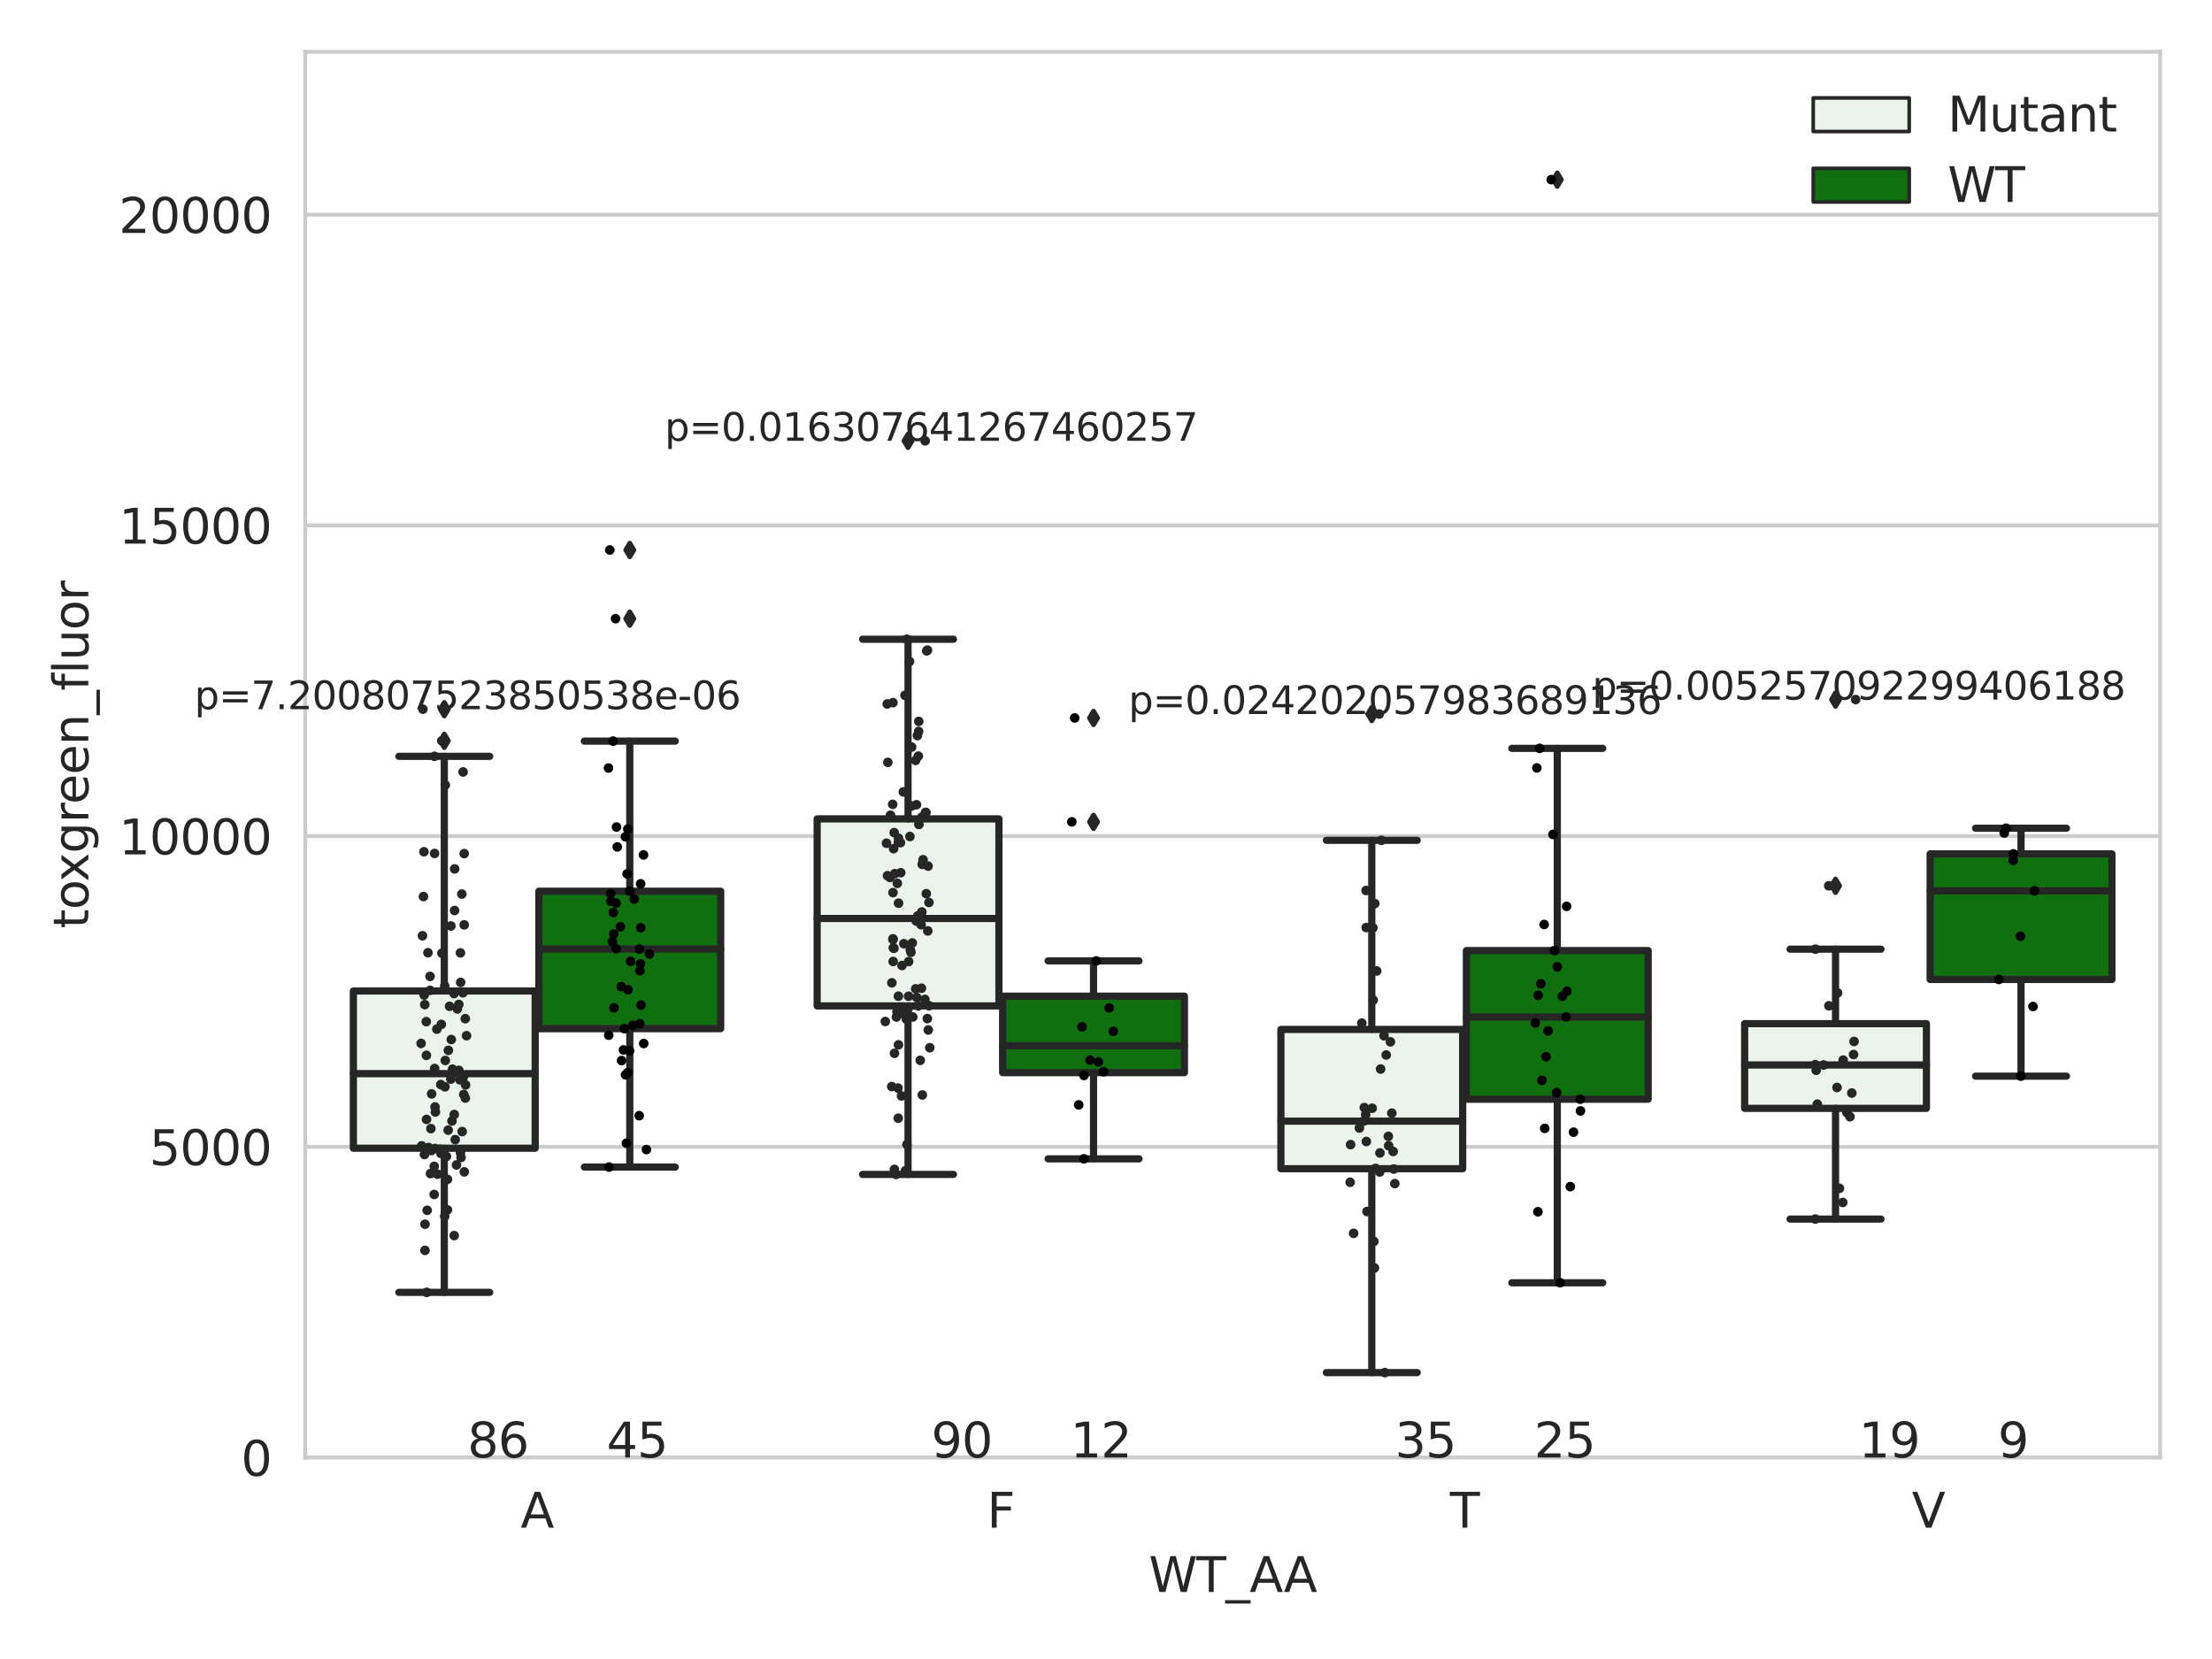 <?xml version="1.0" encoding="utf-8" standalone="no"?>
<!DOCTYPE svg PUBLIC "-//W3C//DTD SVG 1.1//EN"
  "http://www.w3.org/Graphics/SVG/1.1/DTD/svg11.dtd">
<svg xmlns:xlink="http://www.w3.org/1999/xlink" width="460.8pt" height="345.6pt" viewBox="0 0 460.8 345.6" xmlns="http://www.w3.org/2000/svg" version="1.1">
 <defs>
  <style type="text/css">*{stroke-linejoin: round; stroke-linecap: butt}</style>
 </defs>
 <g id="figure_1">
  <g id="patch_1">
   <path d="M 0 345.6 
L 460.8 345.6 
L 460.8 0 
L 0 0 
z
" style="fill: #ffffff"/>
  </g>
  <g id="axes_1">
   <g id="patch_2">
    <path d="M 63.571 303.64 
L 450 303.64 
L 450 10.8 
L 63.571 10.8 
z
" style="fill: #ffffff"/>
   </g>
   <g id="matplotlib.axis_1">
    <g id="xtick_1">
     <g id="text_1">
      <!-- A -->
      <g style="fill: #262626" transform="translate(108.455 318.238) scale(0.1 -0.1)">
       <defs>
        <path id="DejaVuSans-41" d="M 2188 4044 
L 1331 1722 
L 3047 1722 
L 2188 4044 
z
M 1831 4666 
L 2547 4666 
L 4325 0 
L 3669 0 
L 3244 1197 
L 1141 1197 
L 716 0 
L 50 0 
L 1831 4666 
z
" transform="scale(0.016)"/>
       </defs>
       <use xlink:href="#DejaVuSans-41"/>
      </g>
     </g>
    </g>
    <g id="xtick_2">
     <g id="text_2">
      <!-- F -->
      <g style="fill: #262626" transform="translate(205.606 318.238) scale(0.1 -0.1)">
       <defs>
        <path id="DejaVuSans-46" d="M 628 4666 
L 3309 4666 
L 3309 4134 
L 1259 4134 
L 1259 2759 
L 3109 2759 
L 3109 2228 
L 1259 2228 
L 1259 0 
L 628 0 
L 628 4666 
z
" transform="scale(0.016)"/>
       </defs>
       <use xlink:href="#DejaVuSans-46"/>
      </g>
     </g>
    </g>
    <g id="xtick_3">
     <g id="text_3">
      <!-- T -->
      <g style="fill: #262626" transform="translate(302.035 318.238) scale(0.1 -0.1)">
       <defs>
        <path id="DejaVuSans-54" d="M -19 4666 
L 3928 4666 
L 3928 4134 
L 2272 4134 
L 2272 0 
L 1638 0 
L 1638 4134 
L -19 4134 
L -19 4666 
z
" transform="scale(0.016)"/>
       </defs>
       <use xlink:href="#DejaVuSans-54"/>
      </g>
     </g>
    </g>
    <g id="xtick_4">
     <g id="text_4">
      <!-- V -->
      <g style="fill: #262626" transform="translate(398.276 318.238) scale(0.1 -0.1)">
       <defs>
        <path id="DejaVuSans-56" d="M 1831 0 
L 50 4666 
L 709 4666 
L 2188 738 
L 3669 4666 
L 4325 4666 
L 2547 0 
L 1831 0 
z
" transform="scale(0.016)"/>
       </defs>
       <use xlink:href="#DejaVuSans-56"/>
      </g>
     </g>
    </g>
    <g id="text_5">
     <!-- WT_AA -->
     <g style="fill: #262626" transform="translate(239.31 331.638) scale(0.1 -0.1)">
      <defs>
       <path id="DejaVuSans-57" d="M 213 4666 
L 850 4666 
L 1831 722 
L 2809 4666 
L 3519 4666 
L 4500 722 
L 5478 4666 
L 6119 4666 
L 4947 0 
L 4153 0 
L 3169 4050 
L 2175 0 
L 1381 0 
L 213 4666 
z
" transform="scale(0.016)"/>
       <path id="DejaVuSans-5f" d="M 3263 -1063 
L 3263 -1509 
L -63 -1509 
L -63 -1063 
L 3263 -1063 
z
" transform="scale(0.016)"/>
      </defs>
      <use xlink:href="#DejaVuSans-57"/>
      <use xlink:href="#DejaVuSans-54" x="98.877"/>
      <use xlink:href="#DejaVuSans-5f" x="159.961"/>
      <use xlink:href="#DejaVuSans-41" x="209.961"/>
      <use xlink:href="#DejaVuSans-41" x="281.119"/>
     </g>
    </g>
   </g>
   <g id="matplotlib.axis_2">
    <g id="ytick_1">
     <g id="line2d_1">
      <path d="M 63.571 303.64 
L 450 303.64 
" clip-path="url(#p8b26b0ae81)" style="fill: none; stroke: #cccccc; stroke-width: 0.8; stroke-linecap: round"/>
     </g>
     <g id="text_6">
      <!-- 0 -->
      <g style="fill: #262626" transform="translate(50.209 307.439) scale(0.1 -0.1)">
       <defs>
        <path id="DejaVuSans-30" d="M 2034 4250 
Q 1547 4250 1301 3770 
Q 1056 3291 1056 2328 
Q 1056 1369 1301 889 
Q 1547 409 2034 409 
Q 2525 409 2770 889 
Q 3016 1369 3016 2328 
Q 3016 3291 2770 3770 
Q 2525 4250 2034 4250 
z
M 2034 4750 
Q 2819 4750 3233 4129 
Q 3647 3509 3647 2328 
Q 3647 1150 3233 529 
Q 2819 -91 2034 -91 
Q 1250 -91 836 529 
Q 422 1150 422 2328 
Q 422 3509 836 4129 
Q 1250 4750 2034 4750 
z
" transform="scale(0.016)"/>
       </defs>
       <use xlink:href="#DejaVuSans-30"/>
      </g>
     </g>
    </g>
    <g id="ytick_2">
     <g id="line2d_2">
      <path d="M 63.571 238.91 
L 450 238.91 
" clip-path="url(#p8b26b0ae81)" style="fill: none; stroke: #cccccc; stroke-width: 0.8; stroke-linecap: round"/>
     </g>
     <g id="text_7">
      <!-- 5000 -->
      <g style="fill: #262626" transform="translate(31.121 242.709) scale(0.1 -0.1)">
       <defs>
        <path id="DejaVuSans-35" d="M 691 4666 
L 3169 4666 
L 3169 4134 
L 1269 4134 
L 1269 2991 
Q 1406 3038 1543 3061 
Q 1681 3084 1819 3084 
Q 2600 3084 3056 2656 
Q 3513 2228 3513 1497 
Q 3513 744 3044 326 
Q 2575 -91 1722 -91 
Q 1428 -91 1123 -41 
Q 819 9 494 109 
L 494 744 
Q 775 591 1075 516 
Q 1375 441 1709 441 
Q 2250 441 2565 725 
Q 2881 1009 2881 1497 
Q 2881 1984 2565 2268 
Q 2250 2553 1709 2553 
Q 1456 2553 1204 2497 
Q 953 2441 691 2322 
L 691 4666 
z
" transform="scale(0.016)"/>
       </defs>
       <use xlink:href="#DejaVuSans-35"/>
       <use xlink:href="#DejaVuSans-30" x="63.623"/>
       <use xlink:href="#DejaVuSans-30" x="127.246"/>
       <use xlink:href="#DejaVuSans-30" x="190.869"/>
      </g>
     </g>
    </g>
    <g id="ytick_3">
     <g id="line2d_3">
      <path d="M 63.571 174.18 
L 450 174.18 
" clip-path="url(#p8b26b0ae81)" style="fill: none; stroke: #cccccc; stroke-width: 0.8; stroke-linecap: round"/>
     </g>
     <g id="text_8">
      <!-- 10000 -->
      <g style="fill: #262626" transform="translate(24.759 177.979) scale(0.1 -0.1)">
       <defs>
        <path id="DejaVuSans-31" d="M 794 531 
L 1825 531 
L 1825 4091 
L 703 3866 
L 703 4441 
L 1819 4666 
L 2450 4666 
L 2450 531 
L 3481 531 
L 3481 0 
L 794 0 
L 794 531 
z
" transform="scale(0.016)"/>
       </defs>
       <use xlink:href="#DejaVuSans-31"/>
       <use xlink:href="#DejaVuSans-30" x="63.623"/>
       <use xlink:href="#DejaVuSans-30" x="127.246"/>
       <use xlink:href="#DejaVuSans-30" x="190.869"/>
       <use xlink:href="#DejaVuSans-30" x="254.492"/>
      </g>
     </g>
    </g>
    <g id="ytick_4">
     <g id="line2d_4">
      <path d="M 63.571 109.45 
L 450 109.45 
" clip-path="url(#p8b26b0ae81)" style="fill: none; stroke: #cccccc; stroke-width: 0.8; stroke-linecap: round"/>
     </g>
     <g id="text_9">
      <!-- 15000 -->
      <g style="fill: #262626" transform="translate(24.759 113.249) scale(0.1 -0.1)">
       <use xlink:href="#DejaVuSans-31"/>
       <use xlink:href="#DejaVuSans-35" x="63.623"/>
       <use xlink:href="#DejaVuSans-30" x="127.246"/>
       <use xlink:href="#DejaVuSans-30" x="190.869"/>
       <use xlink:href="#DejaVuSans-30" x="254.492"/>
      </g>
     </g>
    </g>
    <g id="ytick_5">
     <g id="line2d_5">
      <path d="M 63.571 44.719 
L 450 44.719 
" clip-path="url(#p8b26b0ae81)" style="fill: none; stroke: #cccccc; stroke-width: 0.8; stroke-linecap: round"/>
     </g>
     <g id="text_10">
      <!-- 20000 -->
      <g style="fill: #262626" transform="translate(24.759 48.519) scale(0.1 -0.1)">
       <defs>
        <path id="DejaVuSans-32" d="M 1228 531 
L 3431 531 
L 3431 0 
L 469 0 
L 469 531 
Q 828 903 1448 1529 
Q 2069 2156 2228 2338 
Q 2531 2678 2651 2914 
Q 2772 3150 2772 3378 
Q 2772 3750 2511 3984 
Q 2250 4219 1831 4219 
Q 1534 4219 1204 4116 
Q 875 4013 500 3803 
L 500 4441 
Q 881 4594 1212 4672 
Q 1544 4750 1819 4750 
Q 2544 4750 2975 4387 
Q 3406 4025 3406 3419 
Q 3406 3131 3298 2873 
Q 3191 2616 2906 2266 
Q 2828 2175 2409 1742 
Q 1991 1309 1228 531 
z
" transform="scale(0.016)"/>
       </defs>
       <use xlink:href="#DejaVuSans-32"/>
       <use xlink:href="#DejaVuSans-30" x="63.623"/>
       <use xlink:href="#DejaVuSans-30" x="127.246"/>
       <use xlink:href="#DejaVuSans-30" x="190.869"/>
       <use xlink:href="#DejaVuSans-30" x="254.492"/>
      </g>
     </g>
    </g>
    <g id="text_11">
     <!-- toxgreen_fluor -->
     <g style="fill: #262626" transform="translate(18.401 193.415) rotate(-90) scale(0.1 -0.1)">
      <defs>
       <path id="DejaVuSans-74" d="M 1172 4494 
L 1172 3500 
L 2356 3500 
L 2356 3053 
L 1172 3053 
L 1172 1153 
Q 1172 725 1289 603 
Q 1406 481 1766 481 
L 2356 481 
L 2356 0 
L 1766 0 
Q 1100 0 847 248 
Q 594 497 594 1153 
L 594 3053 
L 172 3053 
L 172 3500 
L 594 3500 
L 594 4494 
L 1172 4494 
z
" transform="scale(0.016)"/>
       <path id="DejaVuSans-6f" d="M 1959 3097 
Q 1497 3097 1228 2736 
Q 959 2375 959 1747 
Q 959 1119 1226 758 
Q 1494 397 1959 397 
Q 2419 397 2687 759 
Q 2956 1122 2956 1747 
Q 2956 2369 2687 2733 
Q 2419 3097 1959 3097 
z
M 1959 3584 
Q 2709 3584 3137 3096 
Q 3566 2609 3566 1747 
Q 3566 888 3137 398 
Q 2709 -91 1959 -91 
Q 1206 -91 779 398 
Q 353 888 353 1747 
Q 353 2609 779 3096 
Q 1206 3584 1959 3584 
z
" transform="scale(0.016)"/>
       <path id="DejaVuSans-78" d="M 3513 3500 
L 2247 1797 
L 3578 0 
L 2900 0 
L 1881 1375 
L 863 0 
L 184 0 
L 1544 1831 
L 300 3500 
L 978 3500 
L 1906 2253 
L 2834 3500 
L 3513 3500 
z
" transform="scale(0.016)"/>
       <path id="DejaVuSans-67" d="M 2906 1791 
Q 2906 2416 2648 2759 
Q 2391 3103 1925 3103 
Q 1463 3103 1205 2759 
Q 947 2416 947 1791 
Q 947 1169 1205 825 
Q 1463 481 1925 481 
Q 2391 481 2648 825 
Q 2906 1169 2906 1791 
z
M 3481 434 
Q 3481 -459 3084 -895 
Q 2688 -1331 1869 -1331 
Q 1566 -1331 1297 -1286 
Q 1028 -1241 775 -1147 
L 775 -588 
Q 1028 -725 1275 -790 
Q 1522 -856 1778 -856 
Q 2344 -856 2625 -561 
Q 2906 -266 2906 331 
L 2906 616 
Q 2728 306 2450 153 
Q 2172 0 1784 0 
Q 1141 0 747 490 
Q 353 981 353 1791 
Q 353 2603 747 3093 
Q 1141 3584 1784 3584 
Q 2172 3584 2450 3431 
Q 2728 3278 2906 2969 
L 2906 3500 
L 3481 3500 
L 3481 434 
z
" transform="scale(0.016)"/>
       <path id="DejaVuSans-72" d="M 2631 2963 
Q 2534 3019 2420 3045 
Q 2306 3072 2169 3072 
Q 1681 3072 1420 2755 
Q 1159 2438 1159 1844 
L 1159 0 
L 581 0 
L 581 3500 
L 1159 3500 
L 1159 2956 
Q 1341 3275 1631 3429 
Q 1922 3584 2338 3584 
Q 2397 3584 2469 3576 
Q 2541 3569 2628 3553 
L 2631 2963 
z
" transform="scale(0.016)"/>
       <path id="DejaVuSans-65" d="M 3597 1894 
L 3597 1613 
L 953 1613 
Q 991 1019 1311 708 
Q 1631 397 2203 397 
Q 2534 397 2845 478 
Q 3156 559 3463 722 
L 3463 178 
Q 3153 47 2828 -22 
Q 2503 -91 2169 -91 
Q 1331 -91 842 396 
Q 353 884 353 1716 
Q 353 2575 817 3079 
Q 1281 3584 2069 3584 
Q 2775 3584 3186 3129 
Q 3597 2675 3597 1894 
z
M 3022 2063 
Q 3016 2534 2758 2815 
Q 2500 3097 2075 3097 
Q 1594 3097 1305 2825 
Q 1016 2553 972 2059 
L 3022 2063 
z
" transform="scale(0.016)"/>
       <path id="DejaVuSans-6e" d="M 3513 2113 
L 3513 0 
L 2938 0 
L 2938 2094 
Q 2938 2591 2744 2837 
Q 2550 3084 2163 3084 
Q 1697 3084 1428 2787 
Q 1159 2491 1159 1978 
L 1159 0 
L 581 0 
L 581 3500 
L 1159 3500 
L 1159 2956 
Q 1366 3272 1645 3428 
Q 1925 3584 2291 3584 
Q 2894 3584 3203 3211 
Q 3513 2838 3513 2113 
z
" transform="scale(0.016)"/>
       <path id="DejaVuSans-66" d="M 2375 4863 
L 2375 4384 
L 1825 4384 
Q 1516 4384 1395 4259 
Q 1275 4134 1275 3809 
L 1275 3500 
L 2222 3500 
L 2222 3053 
L 1275 3053 
L 1275 0 
L 697 0 
L 697 3053 
L 147 3053 
L 147 3500 
L 697 3500 
L 697 3744 
Q 697 4328 969 4595 
Q 1241 4863 1831 4863 
L 2375 4863 
z
" transform="scale(0.016)"/>
       <path id="DejaVuSans-6c" d="M 603 4863 
L 1178 4863 
L 1178 0 
L 603 0 
L 603 4863 
z
" transform="scale(0.016)"/>
       <path id="DejaVuSans-75" d="M 544 1381 
L 544 3500 
L 1119 3500 
L 1119 1403 
Q 1119 906 1312 657 
Q 1506 409 1894 409 
Q 2359 409 2629 706 
Q 2900 1003 2900 1516 
L 2900 3500 
L 3475 3500 
L 3475 0 
L 2900 0 
L 2900 538 
Q 2691 219 2414 64 
Q 2138 -91 1772 -91 
Q 1169 -91 856 284 
Q 544 659 544 1381 
z
M 1991 3584 
L 1991 3584 
z
" transform="scale(0.016)"/>
      </defs>
      <use xlink:href="#DejaVuSans-74"/>
      <use xlink:href="#DejaVuSans-6f" x="39.209"/>
      <use xlink:href="#DejaVuSans-78" x="97.266"/>
      <use xlink:href="#DejaVuSans-67" x="156.445"/>
      <use xlink:href="#DejaVuSans-72" x="219.922"/>
      <use xlink:href="#DejaVuSans-65" x="258.785"/>
      <use xlink:href="#DejaVuSans-65" x="320.309"/>
      <use xlink:href="#DejaVuSans-6e" x="381.832"/>
      <use xlink:href="#DejaVuSans-5f" x="445.211"/>
      <use xlink:href="#DejaVuSans-66" x="495.211"/>
      <use xlink:href="#DejaVuSans-6c" x="530.416"/>
      <use xlink:href="#DejaVuSans-75" x="558.199"/>
      <use xlink:href="#DejaVuSans-6f" x="621.578"/>
      <use xlink:href="#DejaVuSans-72" x="682.76"/>
     </g>
    </g>
   </g>
   <g id="patch_3">
    <path d="M 73.618 239.203 
L 111.488 239.203 
L 111.488 206.435 
L 73.618 206.435 
L 73.618 239.203 
z
" clip-path="url(#p8b26b0ae81)" style="fill: #ecf2ec; stroke: #262626; stroke-width: 1.5; stroke-linejoin: miter"/>
   </g>
   <g id="patch_4">
    <path d="M 112.261 214.292 
L 150.131 214.292 
L 150.131 185.656 
L 112.261 185.656 
L 112.261 214.292 
z
" clip-path="url(#p8b26b0ae81)" style="fill: #107010; stroke: #262626; stroke-width: 1.5; stroke-linejoin: miter"/>
   </g>
   <g id="patch_5">
    <path d="M 170.226 209.55 
L 208.096 209.55 
L 208.096 170.588 
L 170.226 170.588 
L 170.226 209.55 
z
" clip-path="url(#p8b26b0ae81)" style="fill: #ecf2ec; stroke: #262626; stroke-width: 1.5; stroke-linejoin: miter"/>
   </g>
   <g id="patch_6">
    <path d="M 208.868 223.454 
L 246.738 223.454 
L 246.738 207.519 
L 208.868 207.519 
L 208.868 223.454 
z
" clip-path="url(#p8b26b0ae81)" style="fill: #107010; stroke: #262626; stroke-width: 1.5; stroke-linejoin: miter"/>
   </g>
   <g id="patch_7">
    <path d="M 266.833 243.467 
L 304.703 243.467 
L 304.703 214.452 
L 266.833 214.452 
L 266.833 243.467 
z
" clip-path="url(#p8b26b0ae81)" style="fill: #ecf2ec; stroke: #262626; stroke-width: 1.5; stroke-linejoin: miter"/>
   </g>
   <g id="patch_8">
    <path d="M 305.476 228.984 
L 343.346 228.984 
L 343.346 198.024 
L 305.476 198.024 
L 305.476 228.984 
z
" clip-path="url(#p8b26b0ae81)" style="fill: #107010; stroke: #262626; stroke-width: 1.5; stroke-linejoin: miter"/>
   </g>
   <g id="patch_9">
    <path d="M 363.44 230.889 
L 401.31 230.889 
L 401.31 213.243 
L 363.44 213.243 
L 363.44 230.889 
z
" clip-path="url(#p8b26b0ae81)" style="fill: #ecf2ec; stroke: #262626; stroke-width: 1.5; stroke-linejoin: miter"/>
   </g>
   <g id="patch_10">
    <path d="M 402.083 204.041 
L 439.953 204.041 
L 439.953 177.875 
L 402.083 177.875 
L 402.083 204.041 
z
" clip-path="url(#p8b26b0ae81)" style="fill: #107010; stroke: #262626; stroke-width: 1.5; stroke-linejoin: miter"/>
   </g>
   <g id="patch_11">
    <path d="M 111.875 303.64 
L 111.875 303.64 
L 111.875 303.64 
L 111.875 303.64 
z
" clip-path="url(#p8b26b0ae81)" style="fill: #ecf2ec; stroke: #262626; stroke-width: 0.75; stroke-linejoin: miter"/>
   </g>
   <g id="patch_12">
    <path d="M 111.875 303.64 
L 111.875 303.64 
L 111.875 303.64 
L 111.875 303.64 
z
" clip-path="url(#p8b26b0ae81)" style="fill: #107010; stroke: #262626; stroke-width: 0.75; stroke-linejoin: miter"/>
   </g>
   <g id="PathCollection_1"/>
   <g id="PathCollection_2"/>
   <g id="line2d_6">
    <path d="M 92.553 239.203 
L 92.553 269.221 
" clip-path="url(#p8b26b0ae81)" style="fill: none; stroke: #262626; stroke-width: 1.5; stroke-linecap: round"/>
   </g>
   <g id="line2d_7">
    <path d="M 92.553 206.435 
L 92.553 157.553 
" clip-path="url(#p8b26b0ae81)" style="fill: none; stroke: #262626; stroke-width: 1.5; stroke-linecap: round"/>
   </g>
   <g id="line2d_8">
    <path d="M 83.086 269.221 
L 102.021 269.221 
" clip-path="url(#p8b26b0ae81)" style="fill: none; stroke: #262626; stroke-width: 1.5; stroke-linecap: round"/>
   </g>
   <g id="line2d_9">
    <path d="M 83.086 157.553 
L 102.021 157.553 
" clip-path="url(#p8b26b0ae81)" style="fill: none; stroke: #262626; stroke-width: 1.5; stroke-linecap: round"/>
   </g>
   <g id="line2d_10">
    <defs>
     <path id="m7702fd6526" d="M -0 1.414 
L 0.849 0 
L 0 -1.414 
L -0.849 -0 
z
" style="stroke: #262626; stroke-linejoin: miter"/>
    </defs>
    <g clip-path="url(#p8b26b0ae81)">
     <use xlink:href="#m7702fd6526" x="92.553" y="147.736" style="fill: #262626; stroke: #262626; stroke-linejoin: miter"/>
     <use xlink:href="#m7702fd6526" x="92.553" y="154.323" style="fill: #262626; stroke: #262626; stroke-linejoin: miter"/>
    </g>
   </g>
   <g id="line2d_11">
    <path d="M 131.196 214.292 
L 131.196 243.123 
" clip-path="url(#p8b26b0ae81)" style="fill: none; stroke: #262626; stroke-width: 1.5; stroke-linecap: round"/>
   </g>
   <g id="line2d_12">
    <path d="M 131.196 185.656 
L 131.196 154.387 
" clip-path="url(#p8b26b0ae81)" style="fill: none; stroke: #262626; stroke-width: 1.5; stroke-linecap: round"/>
   </g>
   <g id="line2d_13">
    <path d="M 121.729 243.123 
L 140.664 243.123 
" clip-path="url(#p8b26b0ae81)" style="fill: none; stroke: #262626; stroke-width: 1.5; stroke-linecap: round"/>
   </g>
   <g id="line2d_14">
    <path d="M 121.729 154.387 
L 140.664 154.387 
" clip-path="url(#p8b26b0ae81)" style="fill: none; stroke: #262626; stroke-width: 1.5; stroke-linecap: round"/>
   </g>
   <g id="line2d_15">
    <g clip-path="url(#p8b26b0ae81)">
     <use xlink:href="#m7702fd6526" x="131.196" y="114.573" style="fill: #262626; stroke: #262626; stroke-linejoin: miter"/>
     <use xlink:href="#m7702fd6526" x="131.196" y="128.881" style="fill: #262626; stroke: #262626; stroke-linejoin: miter"/>
    </g>
   </g>
   <g id="line2d_16">
    <path d="M 189.161 209.55 
L 189.161 244.652 
" clip-path="url(#p8b26b0ae81)" style="fill: none; stroke: #262626; stroke-width: 1.5; stroke-linecap: round"/>
   </g>
   <g id="line2d_17">
    <path d="M 189.161 170.588 
L 189.161 133.162 
" clip-path="url(#p8b26b0ae81)" style="fill: none; stroke: #262626; stroke-width: 1.5; stroke-linecap: round"/>
   </g>
   <g id="line2d_18">
    <path d="M 179.693 244.652 
L 198.628 244.652 
" clip-path="url(#p8b26b0ae81)" style="fill: none; stroke: #262626; stroke-width: 1.5; stroke-linecap: round"/>
   </g>
   <g id="line2d_19">
    <path d="M 179.693 133.162 
L 198.628 133.162 
" clip-path="url(#p8b26b0ae81)" style="fill: none; stroke: #262626; stroke-width: 1.5; stroke-linecap: round"/>
   </g>
   <g id="line2d_20">
    <g clip-path="url(#p8b26b0ae81)">
     <use xlink:href="#m7702fd6526" x="189.161" y="91.831" style="fill: #262626; stroke: #262626; stroke-linejoin: miter"/>
    </g>
   </g>
   <g id="line2d_21">
    <path d="M 227.803 223.454 
L 227.803 241.407 
" clip-path="url(#p8b26b0ae81)" style="fill: none; stroke: #262626; stroke-width: 1.5; stroke-linecap: round"/>
   </g>
   <g id="line2d_22">
    <path d="M 227.803 207.519 
L 227.803 200.175 
" clip-path="url(#p8b26b0ae81)" style="fill: none; stroke: #262626; stroke-width: 1.5; stroke-linecap: round"/>
   </g>
   <g id="line2d_23">
    <path d="M 218.336 241.407 
L 237.271 241.407 
" clip-path="url(#p8b26b0ae81)" style="fill: none; stroke: #262626; stroke-width: 1.5; stroke-linecap: round"/>
   </g>
   <g id="line2d_24">
    <path d="M 218.336 200.175 
L 237.271 200.175 
" clip-path="url(#p8b26b0ae81)" style="fill: none; stroke: #262626; stroke-width: 1.5; stroke-linecap: round"/>
   </g>
   <g id="line2d_25">
    <g clip-path="url(#p8b26b0ae81)">
     <use xlink:href="#m7702fd6526" x="227.803" y="149.561" style="fill: #262626; stroke: #262626; stroke-linejoin: miter"/>
     <use xlink:href="#m7702fd6526" x="227.803" y="171.211" style="fill: #262626; stroke: #262626; stroke-linejoin: miter"/>
    </g>
   </g>
   <g id="line2d_26">
    <path d="M 285.768 243.467 
L 285.768 285.94 
" clip-path="url(#p8b26b0ae81)" style="fill: none; stroke: #262626; stroke-width: 1.5; stroke-linecap: round"/>
   </g>
   <g id="line2d_27">
    <path d="M 285.768 214.452 
L 285.768 175.057 
" clip-path="url(#p8b26b0ae81)" style="fill: none; stroke: #262626; stroke-width: 1.5; stroke-linecap: round"/>
   </g>
   <g id="line2d_28">
    <path d="M 276.3 285.94 
L 295.235 285.94 
" clip-path="url(#p8b26b0ae81)" style="fill: none; stroke: #262626; stroke-width: 1.5; stroke-linecap: round"/>
   </g>
   <g id="line2d_29">
    <path d="M 276.3 175.057 
L 295.235 175.057 
" clip-path="url(#p8b26b0ae81)" style="fill: none; stroke: #262626; stroke-width: 1.5; stroke-linecap: round"/>
   </g>
   <g id="line2d_30">
    <g clip-path="url(#p8b26b0ae81)">
     <use xlink:href="#m7702fd6526" x="285.768" y="148.749" style="fill: #262626; stroke: #262626; stroke-linejoin: miter"/>
    </g>
   </g>
   <g id="line2d_31">
    <path d="M 324.411 228.984 
L 324.411 267.226 
" clip-path="url(#p8b26b0ae81)" style="fill: none; stroke: #262626; stroke-width: 1.5; stroke-linecap: round"/>
   </g>
   <g id="line2d_32">
    <path d="M 324.411 198.024 
L 324.411 155.9 
" clip-path="url(#p8b26b0ae81)" style="fill: none; stroke: #262626; stroke-width: 1.5; stroke-linecap: round"/>
   </g>
   <g id="line2d_33">
    <path d="M 314.943 267.226 
L 333.878 267.226 
" clip-path="url(#p8b26b0ae81)" style="fill: none; stroke: #262626; stroke-width: 1.5; stroke-linecap: round"/>
   </g>
   <g id="line2d_34">
    <path d="M 314.943 155.9 
L 333.878 155.9 
" clip-path="url(#p8b26b0ae81)" style="fill: none; stroke: #262626; stroke-width: 1.5; stroke-linecap: round"/>
   </g>
   <g id="line2d_35">
    <g clip-path="url(#p8b26b0ae81)">
     <use xlink:href="#m7702fd6526" x="324.411" y="37.422" style="fill: #262626; stroke: #262626; stroke-linejoin: miter"/>
    </g>
   </g>
   <g id="line2d_36">
    <path d="M 382.375 230.889 
L 382.375 253.953 
" clip-path="url(#p8b26b0ae81)" style="fill: none; stroke: #262626; stroke-width: 1.5; stroke-linecap: round"/>
   </g>
   <g id="line2d_37">
    <path d="M 382.375 213.243 
L 382.375 197.73 
" clip-path="url(#p8b26b0ae81)" style="fill: none; stroke: #262626; stroke-width: 1.5; stroke-linecap: round"/>
   </g>
   <g id="line2d_38">
    <path d="M 372.907 253.953 
L 391.842 253.953 
" clip-path="url(#p8b26b0ae81)" style="fill: none; stroke: #262626; stroke-width: 1.5; stroke-linecap: round"/>
   </g>
   <g id="line2d_39">
    <path d="M 372.907 197.73 
L 391.842 197.73 
" clip-path="url(#p8b26b0ae81)" style="fill: none; stroke: #262626; stroke-width: 1.5; stroke-linecap: round"/>
   </g>
   <g id="line2d_40">
    <g clip-path="url(#p8b26b0ae81)">
     <use xlink:href="#m7702fd6526" x="382.375" y="184.531" style="fill: #262626; stroke: #262626; stroke-linejoin: miter"/>
     <use xlink:href="#m7702fd6526" x="382.375" y="145.731" style="fill: #262626; stroke: #262626; stroke-linejoin: miter"/>
    </g>
   </g>
   <g id="line2d_41">
    <path d="M 421.018 204.041 
L 421.018 224.181 
" clip-path="url(#p8b26b0ae81)" style="fill: none; stroke: #262626; stroke-width: 1.5; stroke-linecap: round"/>
   </g>
   <g id="line2d_42">
    <path d="M 421.018 177.875 
L 421.018 172.532 
" clip-path="url(#p8b26b0ae81)" style="fill: none; stroke: #262626; stroke-width: 1.5; stroke-linecap: round"/>
   </g>
   <g id="line2d_43">
    <path d="M 411.55 224.181 
L 430.485 224.181 
" clip-path="url(#p8b26b0ae81)" style="fill: none; stroke: #262626; stroke-width: 1.5; stroke-linecap: round"/>
   </g>
   <g id="line2d_44">
    <path d="M 411.55 172.532 
L 430.485 172.532 
" clip-path="url(#p8b26b0ae81)" style="fill: none; stroke: #262626; stroke-width: 1.5; stroke-linecap: round"/>
   </g>
   <g id="line2d_45"/>
   <g id="line2d_46">
    <path d="M 73.618 223.66 
L 111.488 223.66 
" clip-path="url(#p8b26b0ae81)" style="fill: none; stroke: #262626; stroke-width: 1.5; stroke-linecap: round"/>
   </g>
   <g id="line2d_47">
    <path d="M 112.261 197.698 
L 150.131 197.698 
" clip-path="url(#p8b26b0ae81)" style="fill: none; stroke: #262626; stroke-width: 1.5; stroke-linecap: round"/>
   </g>
   <g id="line2d_48">
    <path d="M 170.226 191.332 
L 208.096 191.332 
" clip-path="url(#p8b26b0ae81)" style="fill: none; stroke: #262626; stroke-width: 1.5; stroke-linecap: round"/>
   </g>
   <g id="line2d_49">
    <path d="M 208.868 217.846 
L 246.738 217.846 
" clip-path="url(#p8b26b0ae81)" style="fill: none; stroke: #262626; stroke-width: 1.5; stroke-linecap: round"/>
   </g>
   <g id="line2d_50">
    <path d="M 266.833 233.553 
L 304.703 233.553 
" clip-path="url(#p8b26b0ae81)" style="fill: none; stroke: #262626; stroke-width: 1.5; stroke-linecap: round"/>
   </g>
   <g id="line2d_51">
    <path d="M 305.476 211.853 
L 343.346 211.853 
" clip-path="url(#p8b26b0ae81)" style="fill: none; stroke: #262626; stroke-width: 1.5; stroke-linecap: round"/>
   </g>
   <g id="line2d_52">
    <path d="M 363.44 221.854 
L 401.31 221.854 
" clip-path="url(#p8b26b0ae81)" style="fill: none; stroke: #262626; stroke-width: 1.5; stroke-linecap: round"/>
   </g>
   <g id="line2d_53">
    <path d="M 402.083 185.583 
L 439.953 185.583 
" clip-path="url(#p8b26b0ae81)" style="fill: none; stroke: #262626; stroke-width: 1.5; stroke-linecap: round"/>
   </g>
   <g id="patch_13">
    <path d="M 63.571 303.64 
L 63.571 10.8 
" style="fill: none; stroke: #cccccc; stroke-width: 0.8; stroke-linejoin: miter; stroke-linecap: square"/>
   </g>
   <g id="patch_14">
    <path d="M 450 303.64 
L 450 10.8 
" style="fill: none; stroke: #cccccc; stroke-width: 0.8; stroke-linejoin: miter; stroke-linecap: square"/>
   </g>
   <g id="patch_15">
    <path d="M 63.571 303.64 
L 450 303.64 
" style="fill: none; stroke: #cccccc; stroke-width: 0.8; stroke-linejoin: miter; stroke-linecap: square"/>
   </g>
   <g id="patch_16">
    <path d="M 63.571 10.8 
L 450 10.8 
" style="fill: none; stroke: #cccccc; stroke-width: 0.8; stroke-linejoin: miter; stroke-linecap: square"/>
   </g>
   <g id="PathCollection_3">
    <defs>
     <path id="C0_0_7dbc51d6ec" d="M 0 1 
C 0.265 1 0.52 0.895 0.707 0.707 
C 0.895 0.52 1 0.265 1 -0 
C 1 -0.265 0.895 -0.52 0.707 -0.707 
C 0.52 -0.895 0.265 -1 0 -1 
C -0.265 -1 -0.52 -0.895 -0.707 -0.707 
C -0.895 -0.52 -1 -0.265 -1 0 
C -1 0.265 -0.895 0.52 -0.707 0.707 
C -0.52 0.895 -0.265 1 0 1 
z
"/>
    </defs>
    <g clip-path="url(#p8b26b0ae81)">
     <use xlink:href="#C0_0_7dbc51d6ec" x="89.585" y="203.397" style="fill: #262626"/>
    </g>
    <g clip-path="url(#p8b26b0ae81)">
     <use xlink:href="#C0_0_7dbc51d6ec" x="96.373" y="224.817" style="fill: #262626"/>
    </g>
    <g clip-path="url(#p8b26b0ae81)">
     <use xlink:href="#C0_0_7dbc51d6ec" x="96.697" y="177.818" style="fill: #262626"/>
    </g>
    <g clip-path="url(#p8b26b0ae81)">
     <use xlink:href="#C0_0_7dbc51d6ec" x="96.597" y="224.122" style="fill: #262626"/>
    </g>
    <g clip-path="url(#p8b26b0ae81)">
     <use xlink:href="#C0_0_7dbc51d6ec" x="88.898" y="269.221" style="fill: #262626"/>
    </g>
    <g clip-path="url(#p8b26b0ae81)">
     <use xlink:href="#C0_0_7dbc51d6ec" x="95.919" y="198.504" style="fill: #262626"/>
    </g>
    <g clip-path="url(#p8b26b0ae81)">
     <use xlink:href="#C0_0_7dbc51d6ec" x="94.157" y="233.521" style="fill: #262626"/>
    </g>
    <g clip-path="url(#p8b26b0ae81)">
     <use xlink:href="#C0_0_7dbc51d6ec" x="90.636" y="239.256" style="fill: #262626"/>
    </g>
    <g clip-path="url(#p8b26b0ae81)">
     <use xlink:href="#C0_0_7dbc51d6ec" x="94.71" y="181.01" style="fill: #262626"/>
    </g>
    <g clip-path="url(#p8b26b0ae81)">
     <use xlink:href="#C0_0_7dbc51d6ec" x="89.915" y="227.878" style="fill: #262626"/>
    </g>
    <g clip-path="url(#p8b26b0ae81)">
     <use xlink:href="#C0_0_7dbc51d6ec" x="94.833" y="237.408" style="fill: #262626"/>
    </g>
    <g clip-path="url(#p8b26b0ae81)">
     <use xlink:href="#C0_0_7dbc51d6ec" x="90.445" y="248.827" style="fill: #262626"/>
    </g>
    <g clip-path="url(#p8b26b0ae81)">
     <use xlink:href="#C0_0_7dbc51d6ec" x="88.54" y="255.031" style="fill: #262626"/>
    </g>
    <g clip-path="url(#p8b26b0ae81)">
     <use xlink:href="#C0_0_7dbc51d6ec" x="95.962" y="204.656" style="fill: #262626"/>
    </g>
    <g clip-path="url(#p8b26b0ae81)">
     <use xlink:href="#C0_0_7dbc51d6ec" x="96.938" y="228.747" style="fill: #262626"/>
    </g>
    <g clip-path="url(#p8b26b0ae81)">
     <use xlink:href="#C0_0_7dbc51d6ec" x="87.837" y="238.705" style="fill: #262626"/>
    </g>
    <g clip-path="url(#p8b26b0ae81)">
     <use xlink:href="#C0_0_7dbc51d6ec" x="90.703" y="231.643" style="fill: #262626"/>
    </g>
    <g clip-path="url(#p8b26b0ae81)">
     <use xlink:href="#C0_0_7dbc51d6ec" x="88.003" y="194.935" style="fill: #262626"/>
    </g>
    <g clip-path="url(#p8b26b0ae81)">
     <use xlink:href="#C0_0_7dbc51d6ec" x="96.474" y="160.816" style="fill: #262626"/>
    </g>
    <g clip-path="url(#p8b26b0ae81)">
     <use xlink:href="#C0_0_7dbc51d6ec" x="88.988" y="252.129" style="fill: #262626"/>
    </g>
    <g clip-path="url(#p8b26b0ae81)">
     <use xlink:href="#C0_0_7dbc51d6ec" x="94.269" y="222.73" style="fill: #262626"/>
    </g>
    <g clip-path="url(#p8b26b0ae81)">
     <use xlink:href="#C0_0_7dbc51d6ec" x="92.758" y="220.914" style="fill: #262626"/>
    </g>
    <g clip-path="url(#p8b26b0ae81)">
     <use xlink:href="#C0_0_7dbc51d6ec" x="96.984" y="226.013" style="fill: #262626"/>
    </g>
    <g clip-path="url(#p8b26b0ae81)">
     <use xlink:href="#C0_0_7dbc51d6ec" x="91.717" y="239.403" style="fill: #262626"/>
    </g>
    <g clip-path="url(#p8b26b0ae81)">
     <use xlink:href="#C0_0_7dbc51d6ec" x="93.407" y="218.807" style="fill: #262626"/>
    </g>
    <g clip-path="url(#p8b26b0ae81)">
     <use xlink:href="#C0_0_7dbc51d6ec" x="89.859" y="239.683" style="fill: #262626"/>
    </g>
    <g clip-path="url(#p8b26b0ae81)">
     <use xlink:href="#C0_0_7dbc51d6ec" x="93.209" y="252.042" style="fill: #262626"/>
    </g>
    <g clip-path="url(#p8b26b0ae81)">
     <use xlink:href="#C0_0_7dbc51d6ec" x="90.455" y="242.969" style="fill: #262626"/>
    </g>
    <g clip-path="url(#p8b26b0ae81)">
     <use xlink:href="#C0_0_7dbc51d6ec" x="96.044" y="241.125" style="fill: #262626"/>
    </g>
    <g clip-path="url(#p8b26b0ae81)">
     <use xlink:href="#C0_0_7dbc51d6ec" x="88.49" y="209.279" style="fill: #262626"/>
    </g>
    <g clip-path="url(#p8b26b0ae81)">
     <use xlink:href="#C0_0_7dbc51d6ec" x="96.283" y="235.727" style="fill: #262626"/>
    </g>
    <g clip-path="url(#p8b26b0ae81)">
     <use xlink:href="#C0_0_7dbc51d6ec" x="91.823" y="225.941" style="fill: #262626"/>
    </g>
    <g clip-path="url(#p8b26b0ae81)">
     <use xlink:href="#C0_0_7dbc51d6ec" x="94.688" y="189.678" style="fill: #262626"/>
    </g>
    <g clip-path="url(#p8b26b0ae81)">
     <use xlink:href="#C0_0_7dbc51d6ec" x="92.696" y="226.401" style="fill: #262626"/>
    </g>
    <g clip-path="url(#p8b26b0ae81)">
     <use xlink:href="#C0_0_7dbc51d6ec" x="88.799" y="212.823" style="fill: #262626"/>
    </g>
    <g clip-path="url(#p8b26b0ae81)">
     <use xlink:href="#C0_0_7dbc51d6ec" x="92.634" y="253.378" style="fill: #262626"/>
    </g>
    <g clip-path="url(#p8b26b0ae81)">
     <use xlink:href="#C0_0_7dbc51d6ec" x="95.272" y="210.175" style="fill: #262626"/>
    </g>
    <g clip-path="url(#p8b26b0ae81)">
     <use xlink:href="#C0_0_7dbc51d6ec" x="93.657" y="209.634" style="fill: #262626"/>
    </g>
    <g clip-path="url(#p8b26b0ae81)">
     <use xlink:href="#C0_0_7dbc51d6ec" x="93.217" y="245.68" style="fill: #262626"/>
    </g>
    <g clip-path="url(#p8b26b0ae81)">
     <use xlink:href="#C0_0_7dbc51d6ec" x="91.001" y="214.391" style="fill: #262626"/>
    </g>
    <g clip-path="url(#p8b26b0ae81)">
     <use xlink:href="#C0_0_7dbc51d6ec" x="94.586" y="206.98" style="fill: #262626"/>
    </g>
    <g clip-path="url(#p8b26b0ae81)">
     <use xlink:href="#C0_0_7dbc51d6ec" x="89.281" y="239.046" style="fill: #262626"/>
    </g>
    <g clip-path="url(#p8b26b0ae81)">
     <use xlink:href="#C0_0_7dbc51d6ec" x="93.933" y="192.896" style="fill: #262626"/>
    </g>
    <g clip-path="url(#p8b26b0ae81)">
     <use xlink:href="#C0_0_7dbc51d6ec" x="92.761" y="163.544" style="fill: #262626"/>
    </g>
    <g clip-path="url(#p8b26b0ae81)">
     <use xlink:href="#C0_0_7dbc51d6ec" x="90.492" y="157.553" style="fill: #262626"/>
    </g>
    <g clip-path="url(#p8b26b0ae81)">
     <use xlink:href="#C0_0_7dbc51d6ec" x="88.531" y="260.475" style="fill: #262626"/>
    </g>
    <g clip-path="url(#p8b26b0ae81)">
     <use xlink:href="#C0_0_7dbc51d6ec" x="94.616" y="257.399" style="fill: #262626"/>
    </g>
    <g clip-path="url(#p8b26b0ae81)">
     <use xlink:href="#C0_0_7dbc51d6ec" x="97.188" y="215.755" style="fill: #262626"/>
    </g>
    <g clip-path="url(#p8b26b0ae81)">
     <use xlink:href="#C0_0_7dbc51d6ec" x="95.584" y="222.974" style="fill: #262626"/>
    </g>
    <g clip-path="url(#p8b26b0ae81)">
     <use xlink:href="#C0_0_7dbc51d6ec" x="92.645" y="205.382" style="fill: #262626"/>
    </g>
    <g clip-path="url(#p8b26b0ae81)">
     <use xlink:href="#C0_0_7dbc51d6ec" x="88.36" y="207.283" style="fill: #262626"/>
    </g>
    <g clip-path="url(#p8b26b0ae81)">
     <use xlink:href="#C0_0_7dbc51d6ec" x="90.543" y="222.587" style="fill: #262626"/>
    </g>
    <g clip-path="url(#p8b26b0ae81)">
     <use xlink:href="#C0_0_7dbc51d6ec" x="93.919" y="224.8" style="fill: #262626"/>
    </g>
    <g clip-path="url(#p8b26b0ae81)">
     <use xlink:href="#C0_0_7dbc51d6ec" x="91.133" y="244.606" style="fill: #262626"/>
    </g>
    <g clip-path="url(#p8b26b0ae81)">
     <use xlink:href="#C0_0_7dbc51d6ec" x="88.212" y="186.764" style="fill: #262626"/>
    </g>
    <g clip-path="url(#p8b26b0ae81)">
     <use xlink:href="#C0_0_7dbc51d6ec" x="96.206" y="186.248" style="fill: #262626"/>
    </g>
    <g clip-path="url(#p8b26b0ae81)">
     <use xlink:href="#C0_0_7dbc51d6ec" x="87.724" y="217.363" style="fill: #262626"/>
    </g>
    <g clip-path="url(#p8b26b0ae81)">
     <use xlink:href="#C0_0_7dbc51d6ec" x="89.761" y="235.109" style="fill: #262626"/>
    </g>
    <g clip-path="url(#p8b26b0ae81)">
     <use xlink:href="#C0_0_7dbc51d6ec" x="91.839" y="240.262" style="fill: #262626"/>
    </g>
    <g clip-path="url(#p8b26b0ae81)">
     <use xlink:href="#C0_0_7dbc51d6ec" x="93.004" y="240.903" style="fill: #262626"/>
    </g>
    <g clip-path="url(#p8b26b0ae81)">
     <use xlink:href="#C0_0_7dbc51d6ec" x="88.1" y="147.736" style="fill: #262626"/>
    </g>
    <g clip-path="url(#p8b26b0ae81)">
     <use xlink:href="#C0_0_7dbc51d6ec" x="95.456" y="223.198" style="fill: #262626"/>
    </g>
    <g clip-path="url(#p8b26b0ae81)">
     <use xlink:href="#C0_0_7dbc51d6ec" x="92.032" y="154.323" style="fill: #262626"/>
    </g>
    <g clip-path="url(#p8b26b0ae81)">
     <use xlink:href="#C0_0_7dbc51d6ec" x="95.579" y="209.242" style="fill: #262626"/>
    </g>
    <g clip-path="url(#p8b26b0ae81)">
     <use xlink:href="#C0_0_7dbc51d6ec" x="95.924" y="240.139" style="fill: #262626"/>
    </g>
    <g clip-path="url(#p8b26b0ae81)">
     <use xlink:href="#C0_0_7dbc51d6ec" x="92.064" y="198.563" style="fill: #262626"/>
    </g>
    <g clip-path="url(#p8b26b0ae81)">
     <use xlink:href="#C0_0_7dbc51d6ec" x="94.624" y="232.171" style="fill: #262626"/>
    </g>
    <g clip-path="url(#p8b26b0ae81)">
     <use xlink:href="#C0_0_7dbc51d6ec" x="91.935" y="213.4" style="fill: #262626"/>
    </g>
    <g clip-path="url(#p8b26b0ae81)">
     <use xlink:href="#C0_0_7dbc51d6ec" x="96.701" y="192.663" style="fill: #262626"/>
    </g>
    <g clip-path="url(#p8b26b0ae81)">
     <use xlink:href="#C0_0_7dbc51d6ec" x="95.803" y="224.945" style="fill: #262626"/>
    </g>
    <g clip-path="url(#p8b26b0ae81)">
     <use xlink:href="#C0_0_7dbc51d6ec" x="94.011" y="216.554" style="fill: #262626"/>
    </g>
    <g clip-path="url(#p8b26b0ae81)">
     <use xlink:href="#C0_0_7dbc51d6ec" x="89.154" y="198.469" style="fill: #262626"/>
    </g>
    <g clip-path="url(#p8b26b0ae81)">
     <use xlink:href="#C0_0_7dbc51d6ec" x="88.827" y="219.85" style="fill: #262626"/>
    </g>
    <g clip-path="url(#p8b26b0ae81)">
     <use xlink:href="#C0_0_7dbc51d6ec" x="93.359" y="235.429" style="fill: #262626"/>
    </g>
    <g clip-path="url(#p8b26b0ae81)">
     <use xlink:href="#C0_0_7dbc51d6ec" x="96.609" y="227.992" style="fill: #262626"/>
    </g>
    <g clip-path="url(#p8b26b0ae81)">
     <use xlink:href="#C0_0_7dbc51d6ec" x="88.313" y="177.436" style="fill: #262626"/>
    </g>
    <g clip-path="url(#p8b26b0ae81)">
     <use xlink:href="#C0_0_7dbc51d6ec" x="96.435" y="206.812" style="fill: #262626"/>
    </g>
    <g clip-path="url(#p8b26b0ae81)">
     <use xlink:href="#C0_0_7dbc51d6ec" x="89.599" y="206.31" style="fill: #262626"/>
    </g>
    <g clip-path="url(#p8b26b0ae81)">
     <use xlink:href="#C0_0_7dbc51d6ec" x="88.428" y="240.506" style="fill: #262626"/>
    </g>
    <g clip-path="url(#p8b26b0ae81)">
     <use xlink:href="#C0_0_7dbc51d6ec" x="95.094" y="242.679" style="fill: #262626"/>
    </g>
    <g clip-path="url(#p8b26b0ae81)">
     <use xlink:href="#C0_0_7dbc51d6ec" x="96.721" y="244.125" style="fill: #262626"/>
    </g>
    <g clip-path="url(#p8b26b0ae81)">
     <use xlink:href="#C0_0_7dbc51d6ec" x="88.848" y="233.195" style="fill: #262626"/>
    </g>
    <g clip-path="url(#p8b26b0ae81)">
     <use xlink:href="#C0_0_7dbc51d6ec" x="89.676" y="244.472" style="fill: #262626"/>
    </g>
    <g clip-path="url(#p8b26b0ae81)">
     <use xlink:href="#C0_0_7dbc51d6ec" x="96.928" y="212.211" style="fill: #262626"/>
    </g>
    <g clip-path="url(#p8b26b0ae81)">
     <use xlink:href="#C0_0_7dbc51d6ec" x="90.625" y="230.597" style="fill: #262626"/>
    </g>
    <g clip-path="url(#p8b26b0ae81)">
     <use xlink:href="#C0_0_7dbc51d6ec" x="90.527" y="177.787" style="fill: #262626"/>
    </g>
   </g>
   <g id="PathCollection_4">
    <defs>
     <path id="C1_0_a2d2725493" d="M 0 1 
C 0.265 1 0.52 0.895 0.707 0.707 
C 0.895 0.52 1 0.265 1 -0 
C 1 -0.265 0.895 -0.52 0.707 -0.707 
C 0.52 -0.895 0.265 -1 0 -1 
C -0.265 -1 -0.52 -0.895 -0.707 -0.707 
C -0.895 -0.52 -1 -0.265 -1 0 
C -1 0.265 -0.895 0.52 -0.707 0.707 
C -0.52 0.895 -0.265 1 0 1 
z
"/>
    </defs>
    <g clip-path="url(#p8b26b0ae81)">
     <use xlink:href="#C1_0_a2d2725493" x="133.162" y="232.414"/>
    </g>
    <g clip-path="url(#p8b26b0ae81)">
     <use xlink:href="#C1_0_a2d2725493" x="130.492" y="238.153"/>
    </g>
    <g clip-path="url(#p8b26b0ae81)">
     <use xlink:href="#C1_0_a2d2725493" x="133.456" y="184.116"/>
    </g>
    <g clip-path="url(#p8b26b0ae81)">
     <use xlink:href="#C1_0_a2d2725493" x="127.847" y="194.588"/>
    </g>
    <g clip-path="url(#p8b26b0ae81)">
     <use xlink:href="#C1_0_a2d2725493" x="128.433" y="172.284"/>
    </g>
    <g clip-path="url(#p8b26b0ae81)">
     <use xlink:href="#C1_0_a2d2725493" x="127.036" y="114.573"/>
    </g>
    <g clip-path="url(#p8b26b0ae81)">
     <use xlink:href="#C1_0_a2d2725493" x="131.153" y="218.902"/>
    </g>
    <g clip-path="url(#p8b26b0ae81)">
     <use xlink:href="#C1_0_a2d2725493" x="133.468" y="193.269"/>
    </g>
    <g clip-path="url(#p8b26b0ae81)">
     <use xlink:href="#C1_0_a2d2725493" x="129.488" y="220.931"/>
    </g>
    <g clip-path="url(#p8b26b0ae81)">
     <use xlink:href="#C1_0_a2d2725493" x="131.372" y="200.26"/>
    </g>
    <g clip-path="url(#p8b26b0ae81)">
     <use xlink:href="#C1_0_a2d2725493" x="133.425" y="200.772"/>
    </g>
    <g clip-path="url(#p8b26b0ae81)">
     <use xlink:href="#C1_0_a2d2725493" x="133.205" y="197.698"/>
    </g>
    <g clip-path="url(#p8b26b0ae81)">
     <use xlink:href="#C1_0_a2d2725493" x="134.1" y="217.385"/>
    </g>
    <g clip-path="url(#p8b26b0ae81)">
     <use xlink:href="#C1_0_a2d2725493" x="134.665" y="239.478"/>
    </g>
    <g clip-path="url(#p8b26b0ae81)">
     <use xlink:href="#C1_0_a2d2725493" x="130.309" y="223.903"/>
    </g>
    <g clip-path="url(#p8b26b0ae81)">
     <use xlink:href="#C1_0_a2d2725493" x="133.287" y="202.213"/>
    </g>
    <g clip-path="url(#p8b26b0ae81)">
     <use xlink:href="#C1_0_a2d2725493" x="128.349" y="197.632"/>
    </g>
    <g clip-path="url(#p8b26b0ae81)">
     <use xlink:href="#C1_0_a2d2725493" x="133.293" y="213.251"/>
    </g>
    <g clip-path="url(#p8b26b0ae81)">
     <use xlink:href="#C1_0_a2d2725493" x="127.758" y="190.105"/>
    </g>
    <g clip-path="url(#p8b26b0ae81)">
     <use xlink:href="#C1_0_a2d2725493" x="127.264" y="187.751"/>
    </g>
    <g clip-path="url(#p8b26b0ae81)">
     <use xlink:href="#C1_0_a2d2725493" x="129.882" y="218.717"/>
    </g>
    <g clip-path="url(#p8b26b0ae81)">
     <use xlink:href="#C1_0_a2d2725493" x="126.806" y="215.653"/>
    </g>
    <g clip-path="url(#p8b26b0ae81)">
     <use xlink:href="#C1_0_a2d2725493" x="129.423" y="205.532"/>
    </g>
    <g clip-path="url(#p8b26b0ae81)">
     <use xlink:href="#C1_0_a2d2725493" x="130.789" y="172.712"/>
    </g>
    <g clip-path="url(#p8b26b0ae81)">
     <use xlink:href="#C1_0_a2d2725493" x="131.168" y="185.656"/>
    </g>
    <g clip-path="url(#p8b26b0ae81)">
     <use xlink:href="#C1_0_a2d2725493" x="128.234" y="128.881"/>
    </g>
    <g clip-path="url(#p8b26b0ae81)">
     <use xlink:href="#C1_0_a2d2725493" x="133.536" y="209.382"/>
    </g>
    <g clip-path="url(#p8b26b0ae81)">
     <use xlink:href="#C1_0_a2d2725493" x="130.291" y="174.321"/>
    </g>
    <g clip-path="url(#p8b26b0ae81)">
     <use xlink:href="#C1_0_a2d2725493" x="126.878" y="243.123"/>
    </g>
    <g clip-path="url(#p8b26b0ae81)">
     <use xlink:href="#C1_0_a2d2725493" x="128.324" y="188.145"/>
    </g>
    <g clip-path="url(#p8b26b0ae81)">
     <use xlink:href="#C1_0_a2d2725493" x="127.909" y="209.959"/>
    </g>
    <g clip-path="url(#p8b26b0ae81)">
     <use xlink:href="#C1_0_a2d2725493" x="126.764" y="159.993"/>
    </g>
    <g clip-path="url(#p8b26b0ae81)">
     <use xlink:href="#C1_0_a2d2725493" x="130.073" y="214.292"/>
    </g>
    <g clip-path="url(#p8b26b0ae81)">
     <use xlink:href="#C1_0_a2d2725493" x="128.593" y="176.427"/>
    </g>
    <g clip-path="url(#p8b26b0ae81)">
     <use xlink:href="#C1_0_a2d2725493" x="129.225" y="193.061"/>
    </g>
    <g clip-path="url(#p8b26b0ae81)">
     <use xlink:href="#C1_0_a2d2725493" x="130.811" y="206.163"/>
    </g>
    <g clip-path="url(#p8b26b0ae81)">
     <use xlink:href="#C1_0_a2d2725493" x="131.819" y="213.593"/>
    </g>
    <g clip-path="url(#p8b26b0ae81)">
     <use xlink:href="#C1_0_a2d2725493" x="130.76" y="223.444"/>
    </g>
    <g clip-path="url(#p8b26b0ae81)">
     <use xlink:href="#C1_0_a2d2725493" x="134.058" y="178.094"/>
    </g>
    <g clip-path="url(#p8b26b0ae81)">
     <use xlink:href="#C1_0_a2d2725493" x="127.199" y="186.182"/>
    </g>
    <g clip-path="url(#p8b26b0ae81)">
     <use xlink:href="#C1_0_a2d2725493" x="127.569" y="196.168"/>
    </g>
    <g clip-path="url(#p8b26b0ae81)">
     <use xlink:href="#C1_0_a2d2725493" x="130.634" y="182.051"/>
    </g>
    <g clip-path="url(#p8b26b0ae81)">
     <use xlink:href="#C1_0_a2d2725493" x="132.135" y="187.28"/>
    </g>
    <g clip-path="url(#p8b26b0ae81)">
     <use xlink:href="#C1_0_a2d2725493" x="135.289" y="198.743"/>
    </g>
    <g clip-path="url(#p8b26b0ae81)">
     <use xlink:href="#C1_0_a2d2725493" x="127.721" y="154.387"/>
    </g>
   </g>
   <g id="PathCollection_5">
    <defs>
     <path id="C2_0_be3def9066" d="M 0 1 
C 0.265 1 0.52 0.895 0.707 0.707 
C 0.895 0.52 1 0.265 1 -0 
C 1 -0.265 0.895 -0.52 0.707 -0.707 
C 0.52 -0.895 0.265 -1 0 -1 
C -0.265 -1 -0.52 -0.895 -0.707 -0.707 
C -0.895 -0.52 -1 -0.265 -1 0 
C -1 0.265 -0.895 0.52 -0.707 0.707 
C -0.52 0.895 -0.265 1 0 1 
z
"/>
    </defs>
    <g clip-path="url(#p8b26b0ae81)">
     <use xlink:href="#C2_0_be3def9066" x="188.807" y="212.298" style="fill: #262626"/>
    </g>
    <g clip-path="url(#p8b26b0ae81)">
     <use xlink:href="#C2_0_be3def9066" x="185.96" y="167.557" style="fill: #262626"/>
    </g>
    <g clip-path="url(#p8b26b0ae81)">
     <use xlink:href="#C2_0_be3def9066" x="191.423" y="171.743" style="fill: #262626"/>
    </g>
    <g clip-path="url(#p8b26b0ae81)">
     <use xlink:href="#C2_0_be3def9066" x="192.964" y="186.174" style="fill: #262626"/>
    </g>
    <g clip-path="url(#p8b26b0ae81)">
     <use xlink:href="#C2_0_be3def9066" x="190.738" y="158.41" style="fill: #262626"/>
    </g>
    <g clip-path="url(#p8b26b0ae81)">
     <use xlink:href="#C2_0_be3def9066" x="190.873" y="191.869" style="fill: #262626"/>
    </g>
    <g clip-path="url(#p8b26b0ae81)">
     <use xlink:href="#C2_0_be3def9066" x="189.275" y="207.533" style="fill: #262626"/>
    </g>
    <g clip-path="url(#p8b26b0ae81)">
     <use xlink:href="#C2_0_be3def9066" x="193.531" y="209.51" style="fill: #262626"/>
    </g>
    <g clip-path="url(#p8b26b0ae81)">
     <use xlink:href="#C2_0_be3def9066" x="189.552" y="174.259" style="fill: #262626"/>
    </g>
    <g clip-path="url(#p8b26b0ae81)">
     <use xlink:href="#C2_0_be3def9066" x="190.986" y="207.82" style="fill: #262626"/>
    </g>
    <g clip-path="url(#p8b26b0ae81)">
     <use xlink:href="#C2_0_be3def9066" x="186.665" y="244.652" style="fill: #262626"/>
    </g>
    <g clip-path="url(#p8b26b0ae81)">
     <use xlink:href="#C2_0_be3def9066" x="189.909" y="155.635" style="fill: #262626"/>
    </g>
    <g clip-path="url(#p8b26b0ae81)">
     <use xlink:href="#C2_0_be3def9066" x="189.288" y="200.313" style="fill: #262626"/>
    </g>
    <g clip-path="url(#p8b26b0ae81)">
     <use xlink:href="#C2_0_be3def9066" x="185.503" y="169.824" style="fill: #262626"/>
    </g>
    <g clip-path="url(#p8b26b0ae81)">
     <use xlink:href="#C2_0_be3def9066" x="185.402" y="182.793" style="fill: #262626"/>
    </g>
    <g clip-path="url(#p8b26b0ae81)">
     <use xlink:href="#C2_0_be3def9066" x="186.336" y="219.431" style="fill: #262626"/>
    </g>
    <g clip-path="url(#p8b26b0ae81)">
     <use xlink:href="#C2_0_be3def9066" x="191.956" y="205.866" style="fill: #262626"/>
    </g>
    <g clip-path="url(#p8b26b0ae81)">
     <use xlink:href="#C2_0_be3def9066" x="190.749" y="205.991" style="fill: #262626"/>
    </g>
    <g clip-path="url(#p8b26b0ae81)">
     <use xlink:href="#C2_0_be3def9066" x="192.673" y="208.202" style="fill: #262626"/>
    </g>
    <g clip-path="url(#p8b26b0ae81)">
     <use xlink:href="#C2_0_be3def9066" x="188.521" y="144.849" style="fill: #262626"/>
    </g>
    <g clip-path="url(#p8b26b0ae81)">
     <use xlink:href="#C2_0_be3def9066" x="186.737" y="211.858" style="fill: #262626"/>
    </g>
    <g clip-path="url(#p8b26b0ae81)">
     <use xlink:href="#C2_0_be3def9066" x="189.629" y="197.848" style="fill: #262626"/>
    </g>
    <g clip-path="url(#p8b26b0ae81)">
     <use xlink:href="#C2_0_be3def9066" x="186.321" y="243.608" style="fill: #262626"/>
    </g>
    <g clip-path="url(#p8b26b0ae81)">
     <use xlink:href="#C2_0_be3def9066" x="190.041" y="196.439" style="fill: #262626"/>
    </g>
    <g clip-path="url(#p8b26b0ae81)">
     <use xlink:href="#C2_0_be3def9066" x="185.765" y="226.345" style="fill: #262626"/>
    </g>
    <g clip-path="url(#p8b26b0ae81)">
     <use xlink:href="#C2_0_be3def9066" x="184.677" y="175.663" style="fill: #262626"/>
    </g>
    <g clip-path="url(#p8b26b0ae81)">
     <use xlink:href="#C2_0_be3def9066" x="186.028" y="195.732" style="fill: #262626"/>
    </g>
    <g clip-path="url(#p8b26b0ae81)">
     <use xlink:href="#C2_0_be3def9066" x="192.109" y="180.062" style="fill: #262626"/>
    </g>
    <g clip-path="url(#p8b26b0ae81)">
     <use xlink:href="#C2_0_be3def9066" x="187.641" y="181.801" style="fill: #262626"/>
    </g>
    <g clip-path="url(#p8b26b0ae81)">
     <use xlink:href="#C2_0_be3def9066" x="191.396" y="150.28" style="fill: #262626"/>
    </g>
    <g clip-path="url(#p8b26b0ae81)">
     <use xlink:href="#C2_0_be3def9066" x="193.514" y="188" style="fill: #262626"/>
    </g>
    <g clip-path="url(#p8b26b0ae81)">
     <use xlink:href="#C2_0_be3def9066" x="191.363" y="152.368" style="fill: #262626"/>
    </g>
    <g clip-path="url(#p8b26b0ae81)">
     <use xlink:href="#C2_0_be3def9066" x="191.704" y="220.884" style="fill: #262626"/>
    </g>
    <g clip-path="url(#p8b26b0ae81)">
     <use xlink:href="#C2_0_be3def9066" x="193.278" y="193.928" style="fill: #262626"/>
    </g>
    <g clip-path="url(#p8b26b0ae81)">
     <use xlink:href="#C2_0_be3def9066" x="186.932" y="184.014" style="fill: #262626"/>
    </g>
    <g clip-path="url(#p8b26b0ae81)">
     <use xlink:href="#C2_0_be3def9066" x="188.288" y="196.592" style="fill: #262626"/>
    </g>
    <g clip-path="url(#p8b26b0ae81)">
     <use xlink:href="#C2_0_be3def9066" x="192.042" y="189.981" style="fill: #262626"/>
    </g>
    <g clip-path="url(#p8b26b0ae81)">
     <use xlink:href="#C2_0_be3def9066" x="193.216" y="135.436" style="fill: #262626"/>
    </g>
    <g clip-path="url(#p8b26b0ae81)">
     <use xlink:href="#C2_0_be3def9066" x="192.731" y="91.831" style="fill: #262626"/>
    </g>
    <g clip-path="url(#p8b26b0ae81)">
     <use xlink:href="#C2_0_be3def9066" x="189.908" y="167.913" style="fill: #262626"/>
    </g>
    <g clip-path="url(#p8b26b0ae81)">
     <use xlink:href="#C2_0_be3def9066" x="187.078" y="226.661" style="fill: #262626"/>
    </g>
    <g clip-path="url(#p8b26b0ae81)">
     <use xlink:href="#C2_0_be3def9066" x="193.335" y="180.429" style="fill: #262626"/>
    </g>
    <g clip-path="url(#p8b26b0ae81)">
     <use xlink:href="#C2_0_be3def9066" x="187.169" y="217.661" style="fill: #262626"/>
    </g>
    <g clip-path="url(#p8b26b0ae81)">
     <use xlink:href="#C2_0_be3def9066" x="190.145" y="211.854" style="fill: #262626"/>
    </g>
    <g clip-path="url(#p8b26b0ae81)">
     <use xlink:href="#C2_0_be3def9066" x="193.377" y="214.563" style="fill: #262626"/>
    </g>
    <g clip-path="url(#p8b26b0ae81)">
     <use xlink:href="#C2_0_be3def9066" x="186.028" y="185.948" style="fill: #262626"/>
    </g>
    <g clip-path="url(#p8b26b0ae81)">
     <use xlink:href="#C2_0_be3def9066" x="188.931" y="238.423" style="fill: #262626"/>
    </g>
    <g clip-path="url(#p8b26b0ae81)">
     <use xlink:href="#C2_0_be3def9066" x="191.305" y="157.513" style="fill: #262626"/>
    </g>
    <g clip-path="url(#p8b26b0ae81)">
     <use xlink:href="#C2_0_be3def9066" x="188.61" y="243.889" style="fill: #262626"/>
    </g>
    <g clip-path="url(#p8b26b0ae81)">
     <use xlink:href="#C2_0_be3def9066" x="186.273" y="173.454" style="fill: #262626"/>
    </g>
    <g clip-path="url(#p8b26b0ae81)">
     <use xlink:href="#C2_0_be3def9066" x="192.292" y="179.105" style="fill: #262626"/>
    </g>
    <g clip-path="url(#p8b26b0ae81)">
     <use xlink:href="#C2_0_be3def9066" x="186.852" y="210.753" style="fill: #262626"/>
    </g>
    <g clip-path="url(#p8b26b0ae81)">
     <use xlink:href="#C2_0_be3def9066" x="189.764" y="198.384" style="fill: #262626"/>
    </g>
    <g clip-path="url(#p8b26b0ae81)">
     <use xlink:href="#C2_0_be3def9066" x="191.294" y="209.563" style="fill: #262626"/>
    </g>
    <g clip-path="url(#p8b26b0ae81)">
     <use xlink:href="#C2_0_be3def9066" x="193.184" y="212.19" style="fill: #262626"/>
    </g>
    <g clip-path="url(#p8b26b0ae81)">
     <use xlink:href="#C2_0_be3def9066" x="186.231" y="197.547" style="fill: #262626"/>
    </g>
    <g clip-path="url(#p8b26b0ae81)">
     <use xlink:href="#C2_0_be3def9066" x="186.412" y="182.006" style="fill: #262626"/>
    </g>
    <g clip-path="url(#p8b26b0ae81)">
     <use xlink:href="#C2_0_be3def9066" x="187.18" y="174.63" style="fill: #262626"/>
    </g>
    <g clip-path="url(#p8b26b0ae81)">
     <use xlink:href="#C2_0_be3def9066" x="187.56" y="211.112" style="fill: #262626"/>
    </g>
    <g clip-path="url(#p8b26b0ae81)">
     <use xlink:href="#C2_0_be3def9066" x="191.882" y="192.632" style="fill: #262626"/>
    </g>
    <g clip-path="url(#p8b26b0ae81)">
     <use xlink:href="#C2_0_be3def9066" x="187.905" y="201.134" style="fill: #262626"/>
    </g>
    <g clip-path="url(#p8b26b0ae81)">
     <use xlink:href="#C2_0_be3def9066" x="184.427" y="212.796" style="fill: #262626"/>
    </g>
    <g clip-path="url(#p8b26b0ae81)">
     <use xlink:href="#C2_0_be3def9066" x="186.025" y="195.567" style="fill: #262626"/>
    </g>
    <g clip-path="url(#p8b26b0ae81)">
     <use xlink:href="#C2_0_be3def9066" x="192.132" y="228.104" style="fill: #262626"/>
    </g>
    <g clip-path="url(#p8b26b0ae81)">
     <use xlink:href="#C2_0_be3def9066" x="186.094" y="197.461" style="fill: #262626"/>
    </g>
    <g clip-path="url(#p8b26b0ae81)">
     <use xlink:href="#C2_0_be3def9066" x="187.58" y="175.538" style="fill: #262626"/>
    </g>
    <g clip-path="url(#p8b26b0ae81)">
     <use xlink:href="#C2_0_be3def9066" x="190.921" y="167.64" style="fill: #262626"/>
    </g>
    <g clip-path="url(#p8b26b0ae81)">
     <use xlink:href="#C2_0_be3def9066" x="186.068" y="200.297" style="fill: #262626"/>
    </g>
    <g clip-path="url(#p8b26b0ae81)">
     <use xlink:href="#C2_0_be3def9066" x="187.121" y="232.942" style="fill: #262626"/>
    </g>
    <g clip-path="url(#p8b26b0ae81)">
     <use xlink:href="#C2_0_be3def9066" x="187.182" y="188.146" style="fill: #262626"/>
    </g>
    <g clip-path="url(#p8b26b0ae81)">
     <use xlink:href="#C2_0_be3def9066" x="184.956" y="158.815" style="fill: #262626"/>
    </g>
    <g clip-path="url(#p8b26b0ae81)">
     <use xlink:href="#C2_0_be3def9066" x="191.117" y="153.234" style="fill: #262626"/>
    </g>
    <g clip-path="url(#p8b26b0ae81)">
     <use xlink:href="#C2_0_be3def9066" x="192.805" y="169.252" style="fill: #262626"/>
    </g>
    <g clip-path="url(#p8b26b0ae81)">
     <use xlink:href="#C2_0_be3def9066" x="193.692" y="218.261" style="fill: #262626"/>
    </g>
    <g clip-path="url(#p8b26b0ae81)">
     <use xlink:href="#C2_0_be3def9066" x="187.16" y="207.526" style="fill: #262626"/>
    </g>
    <g clip-path="url(#p8b26b0ae81)">
     <use xlink:href="#C2_0_be3def9066" x="192.889" y="169.246" style="fill: #262626"/>
    </g>
    <g clip-path="url(#p8b26b0ae81)">
     <use xlink:href="#C2_0_be3def9066" x="188.181" y="164.965" style="fill: #262626"/>
    </g>
    <g clip-path="url(#p8b26b0ae81)">
     <use xlink:href="#C2_0_be3def9066" x="193.053" y="135.589" style="fill: #262626"/>
    </g>
    <g clip-path="url(#p8b26b0ae81)">
     <use xlink:href="#C2_0_be3def9066" x="188.911" y="133.162" style="fill: #262626"/>
    </g>
    <g clip-path="url(#p8b26b0ae81)">
     <use xlink:href="#C2_0_be3def9066" x="189.169" y="210.158" style="fill: #262626"/>
    </g>
    <g clip-path="url(#p8b26b0ae81)">
     <use xlink:href="#C2_0_be3def9066" x="186.016" y="146.371" style="fill: #262626"/>
    </g>
    <g clip-path="url(#p8b26b0ae81)">
     <use xlink:href="#C2_0_be3def9066" x="187.142" y="175.47" style="fill: #262626"/>
    </g>
    <g clip-path="url(#p8b26b0ae81)">
     <use xlink:href="#C2_0_be3def9066" x="186.153" y="176.801" style="fill: #262626"/>
    </g>
    <g clip-path="url(#p8b26b0ae81)">
     <use xlink:href="#C2_0_be3def9066" x="184.828" y="146.647" style="fill: #262626"/>
    </g>
    <g clip-path="url(#p8b26b0ae81)">
     <use xlink:href="#C2_0_be3def9066" x="191.174" y="190.795" style="fill: #262626"/>
    </g>
    <g clip-path="url(#p8b26b0ae81)">
     <use xlink:href="#C2_0_be3def9066" x="184.882" y="182.422" style="fill: #262626"/>
    </g>
    <g clip-path="url(#p8b26b0ae81)">
     <use xlink:href="#C2_0_be3def9066" x="192.05" y="170.203" style="fill: #262626"/>
    </g>
    <g clip-path="url(#p8b26b0ae81)">
     <use xlink:href="#C2_0_be3def9066" x="189.466" y="137.805" style="fill: #262626"/>
    </g>
    <g clip-path="url(#p8b26b0ae81)">
     <use xlink:href="#C2_0_be3def9066" x="185.789" y="204.739" style="fill: #262626"/>
    </g>
    <g clip-path="url(#p8b26b0ae81)">
     <use xlink:href="#C2_0_be3def9066" x="187.82" y="228.302" style="fill: #262626"/>
    </g>
   </g>
   <g id="PathCollection_6">
    <defs>
     <path id="C3_0_30d312c7a3" d="M 0 1 
C 0.265 1 0.52 0.895 0.707 0.707 
C 0.895 0.52 1 0.265 1 -0 
C 1 -0.265 0.895 -0.52 0.707 -0.707 
C 0.52 -0.895 0.265 -1 0 -1 
C -0.265 -1 -0.52 -0.895 -0.707 -0.707 
C -0.895 -0.52 -1 -0.265 -1 0 
C -1 0.265 -0.895 0.52 -0.707 0.707 
C -0.52 0.895 -0.265 1 0 1 
z
"/>
    </defs>
    <g clip-path="url(#p8b26b0ae81)">
     <use xlink:href="#C3_0_30d312c7a3" x="224.718" y="230.165"/>
    </g>
    <g clip-path="url(#p8b26b0ae81)">
     <use xlink:href="#C3_0_30d312c7a3" x="228.364" y="200.175"/>
    </g>
    <g clip-path="url(#p8b26b0ae81)">
     <use xlink:href="#C3_0_30d312c7a3" x="231.915" y="214.845"/>
    </g>
    <g clip-path="url(#p8b26b0ae81)">
     <use xlink:href="#C3_0_30d312c7a3" x="223.876" y="149.561"/>
    </g>
    <g clip-path="url(#p8b26b0ae81)">
     <use xlink:href="#C3_0_30d312c7a3" x="223.285" y="171.211"/>
    </g>
    <g clip-path="url(#p8b26b0ae81)">
     <use xlink:href="#C3_0_30d312c7a3" x="225.416" y="213.91"/>
    </g>
    <g clip-path="url(#p8b26b0ae81)">
     <use xlink:href="#C3_0_30d312c7a3" x="228.819" y="221.216"/>
    </g>
    <g clip-path="url(#p8b26b0ae81)">
     <use xlink:href="#C3_0_30d312c7a3" x="231.06" y="209.967"/>
    </g>
    <g clip-path="url(#p8b26b0ae81)">
     <use xlink:href="#C3_0_30d312c7a3" x="229.877" y="223.26"/>
    </g>
    <g clip-path="url(#p8b26b0ae81)">
     <use xlink:href="#C3_0_30d312c7a3" x="225.796" y="241.407"/>
    </g>
    <g clip-path="url(#p8b26b0ae81)">
     <use xlink:href="#C3_0_30d312c7a3" x="227.069" y="220.847"/>
    </g>
    <g clip-path="url(#p8b26b0ae81)">
     <use xlink:href="#C3_0_30d312c7a3" x="225.811" y="224.037"/>
    </g>
   </g>
   <g id="PathCollection_7">
    <defs>
     <path id="C4_0_79c07d361f" d="M 0 1 
C 0.265 1 0.52 0.895 0.707 0.707 
C 0.895 0.52 1 0.265 1 -0 
C 1 -0.265 0.895 -0.52 0.707 -0.707 
C 0.52 -0.895 0.265 -1 0 -1 
C -0.265 -1 -0.52 -0.895 -0.707 -0.707 
C -0.895 -0.52 -1 -0.265 -1 0 
C -1 0.265 -0.895 0.52 -0.707 0.707 
C -0.52 0.895 -0.265 1 0 1 
z
"/>
    </defs>
    <g clip-path="url(#p8b26b0ae81)">
     <use xlink:href="#C4_0_79c07d361f" x="289.281" y="238.669" style="fill: #262626"/>
    </g>
    <g clip-path="url(#p8b26b0ae81)">
     <use xlink:href="#C4_0_79c07d361f" x="284.77" y="252.379" style="fill: #262626"/>
    </g>
    <g clip-path="url(#p8b26b0ae81)">
     <use xlink:href="#C4_0_79c07d361f" x="284.58" y="185.498" style="fill: #262626"/>
    </g>
    <g clip-path="url(#p8b26b0ae81)">
     <use xlink:href="#C4_0_79c07d361f" x="285.85" y="230.867" style="fill: #262626"/>
    </g>
    <g clip-path="url(#p8b26b0ae81)">
     <use xlink:href="#C4_0_79c07d361f" x="287.467" y="240.175" style="fill: #262626"/>
    </g>
    <g clip-path="url(#p8b26b0ae81)">
     <use xlink:href="#C4_0_79c07d361f" x="284.633" y="237.798" style="fill: #262626"/>
    </g>
    <g clip-path="url(#p8b26b0ae81)">
     <use xlink:href="#C4_0_79c07d361f" x="281.259" y="246.285" style="fill: #262626"/>
    </g>
    <g clip-path="url(#p8b26b0ae81)">
     <use xlink:href="#C4_0_79c07d361f" x="284.616" y="193.225" style="fill: #262626"/>
    </g>
    <g clip-path="url(#p8b26b0ae81)">
     <use xlink:href="#C4_0_79c07d361f" x="281.356" y="238.444" style="fill: #262626"/>
    </g>
    <g clip-path="url(#p8b26b0ae81)">
     <use xlink:href="#C4_0_79c07d361f" x="283.692" y="213.139" style="fill: #262626"/>
    </g>
    <g clip-path="url(#p8b26b0ae81)">
     <use xlink:href="#C4_0_79c07d361f" x="286.328" y="264.136" style="fill: #262626"/>
    </g>
    <g clip-path="url(#p8b26b0ae81)">
     <use xlink:href="#C4_0_79c07d361f" x="290.341" y="243.535" style="fill: #262626"/>
    </g>
    <g clip-path="url(#p8b26b0ae81)">
     <use xlink:href="#C4_0_79c07d361f" x="289.218" y="236.73" style="fill: #262626"/>
    </g>
    <g clip-path="url(#p8b26b0ae81)">
     <use xlink:href="#C4_0_79c07d361f" x="286.395" y="188.235" style="fill: #262626"/>
    </g>
    <g clip-path="url(#p8b26b0ae81)">
     <use xlink:href="#C4_0_79c07d361f" x="287.329" y="148.749" style="fill: #262626"/>
    </g>
    <g clip-path="url(#p8b26b0ae81)">
     <use xlink:href="#C4_0_79c07d361f" x="286.059" y="208.34" style="fill: #262626"/>
    </g>
    <g clip-path="url(#p8b26b0ae81)">
     <use xlink:href="#C4_0_79c07d361f" x="287.609" y="222.701" style="fill: #262626"/>
    </g>
    <g clip-path="url(#p8b26b0ae81)">
     <use xlink:href="#C4_0_79c07d361f" x="290.569" y="246.568" style="fill: #262626"/>
    </g>
    <g clip-path="url(#p8b26b0ae81)">
     <use xlink:href="#C4_0_79c07d361f" x="288.32" y="215.766" style="fill: #262626"/>
    </g>
    <g clip-path="url(#p8b26b0ae81)">
     <use xlink:href="#C4_0_79c07d361f" x="283.189" y="234.989" style="fill: #262626"/>
    </g>
    <g clip-path="url(#p8b26b0ae81)">
     <use xlink:href="#C4_0_79c07d361f" x="285.996" y="193.275" style="fill: #262626"/>
    </g>
    <g clip-path="url(#p8b26b0ae81)">
     <use xlink:href="#C4_0_79c07d361f" x="281.978" y="256.928" style="fill: #262626"/>
    </g>
    <g clip-path="url(#p8b26b0ae81)">
     <use xlink:href="#C4_0_79c07d361f" x="284.5" y="232.168" style="fill: #262626"/>
    </g>
    <g clip-path="url(#p8b26b0ae81)">
     <use xlink:href="#C4_0_79c07d361f" x="288.777" y="219.77" style="fill: #262626"/>
    </g>
    <g clip-path="url(#p8b26b0ae81)">
     <use xlink:href="#C4_0_79c07d361f" x="286.211" y="258.617" style="fill: #262626"/>
    </g>
    <g clip-path="url(#p8b26b0ae81)">
     <use xlink:href="#C4_0_79c07d361f" x="286.798" y="202.272" style="fill: #262626"/>
    </g>
    <g clip-path="url(#p8b26b0ae81)">
     <use xlink:href="#C4_0_79c07d361f" x="288.485" y="285.94" style="fill: #262626"/>
    </g>
    <g clip-path="url(#p8b26b0ae81)">
     <use xlink:href="#C4_0_79c07d361f" x="289.653" y="217.034" style="fill: #262626"/>
    </g>
    <g clip-path="url(#p8b26b0ae81)">
     <use xlink:href="#C4_0_79c07d361f" x="289.945" y="231.893" style="fill: #262626"/>
    </g>
    <g clip-path="url(#p8b26b0ae81)">
     <use xlink:href="#C4_0_79c07d361f" x="287.42" y="244.152" style="fill: #262626"/>
    </g>
    <g clip-path="url(#p8b26b0ae81)">
     <use xlink:href="#C4_0_79c07d361f" x="286.558" y="243.399" style="fill: #262626"/>
    </g>
    <g clip-path="url(#p8b26b0ae81)">
     <use xlink:href="#C4_0_79c07d361f" x="284.204" y="230.733" style="fill: #262626"/>
    </g>
    <g clip-path="url(#p8b26b0ae81)">
     <use xlink:href="#C4_0_79c07d361f" x="284.056" y="233.553" style="fill: #262626"/>
    </g>
    <g clip-path="url(#p8b26b0ae81)">
     <use xlink:href="#C4_0_79c07d361f" x="290.218" y="239.872" style="fill: #262626"/>
    </g>
    <g clip-path="url(#p8b26b0ae81)">
     <use xlink:href="#C4_0_79c07d361f" x="287.756" y="175.057" style="fill: #262626"/>
    </g>
   </g>
   <g id="PathCollection_8">
    <defs>
     <path id="C5_0_7d05ec6f3c" d="M 0 1 
C 0.265 1 0.52 0.895 0.707 0.707 
C 0.895 0.52 1 0.265 1 -0 
C 1 -0.265 0.895 -0.52 0.707 -0.707 
C 0.52 -0.895 0.265 -1 0 -1 
C -0.265 -1 -0.52 -0.895 -0.707 -0.707 
C -0.895 -0.52 -1 -0.265 -1 0 
C -1 0.265 -0.895 0.52 -0.707 0.707 
C -0.52 0.895 -0.265 1 0 1 
z
"/>
    </defs>
    <g clip-path="url(#p8b26b0ae81)">
     <use xlink:href="#C5_0_7d05ec6f3c" x="329.239" y="231.419"/>
    </g>
    <g clip-path="url(#p8b26b0ae81)">
     <use xlink:href="#C5_0_7d05ec6f3c" x="322.056" y="220.14"/>
    </g>
    <g clip-path="url(#p8b26b0ae81)">
     <use xlink:href="#C5_0_7d05ec6f3c" x="321.798" y="235.058"/>
    </g>
    <g clip-path="url(#p8b26b0ae81)">
     <use xlink:href="#C5_0_7d05ec6f3c" x="325.484" y="207.517"/>
    </g>
    <g clip-path="url(#p8b26b0ae81)">
     <use xlink:href="#C5_0_7d05ec6f3c" x="323.153" y="37.422"/>
    </g>
    <g clip-path="url(#p8b26b0ae81)">
     <use xlink:href="#C5_0_7d05ec6f3c" x="322.492" y="214.756"/>
    </g>
    <g clip-path="url(#p8b26b0ae81)">
     <use xlink:href="#C5_0_7d05ec6f3c" x="320.153" y="159.974"/>
    </g>
    <g clip-path="url(#p8b26b0ae81)">
     <use xlink:href="#C5_0_7d05ec6f3c" x="324.274" y="227.622"/>
    </g>
    <g clip-path="url(#p8b26b0ae81)">
     <use xlink:href="#C5_0_7d05ec6f3c" x="320.99" y="204.954"/>
    </g>
    <g clip-path="url(#p8b26b0ae81)">
     <use xlink:href="#C5_0_7d05ec6f3c" x="324.417" y="201.399"/>
    </g>
    <g clip-path="url(#p8b26b0ae81)">
     <use xlink:href="#C5_0_7d05ec6f3c" x="329.188" y="228.984"/>
    </g>
    <g clip-path="url(#p8b26b0ae81)">
     <use xlink:href="#C5_0_7d05ec6f3c" x="326.354" y="188.807"/>
    </g>
    <g clip-path="url(#p8b26b0ae81)">
     <use xlink:href="#C5_0_7d05ec6f3c" x="327.789" y="235.851"/>
    </g>
    <g clip-path="url(#p8b26b0ae81)">
     <use xlink:href="#C5_0_7d05ec6f3c" x="324.99" y="267.226"/>
    </g>
    <g clip-path="url(#p8b26b0ae81)">
     <use xlink:href="#C5_0_7d05ec6f3c" x="320.426" y="207.329"/>
    </g>
    <g clip-path="url(#p8b26b0ae81)">
     <use xlink:href="#C5_0_7d05ec6f3c" x="320.733" y="155.9"/>
    </g>
    <g clip-path="url(#p8b26b0ae81)">
     <use xlink:href="#C5_0_7d05ec6f3c" x="320.383" y="252.432"/>
    </g>
    <g clip-path="url(#p8b26b0ae81)">
     <use xlink:href="#C5_0_7d05ec6f3c" x="327.128" y="247.198"/>
    </g>
    <g clip-path="url(#p8b26b0ae81)">
     <use xlink:href="#C5_0_7d05ec6f3c" x="321.681" y="192.591"/>
    </g>
    <g clip-path="url(#p8b26b0ae81)">
     <use xlink:href="#C5_0_7d05ec6f3c" x="323.516" y="173.831"/>
    </g>
    <g clip-path="url(#p8b26b0ae81)">
     <use xlink:href="#C5_0_7d05ec6f3c" x="326.402" y="206.504"/>
    </g>
    <g clip-path="url(#p8b26b0ae81)">
     <use xlink:href="#C5_0_7d05ec6f3c" x="323.835" y="198.024"/>
    </g>
    <g clip-path="url(#p8b26b0ae81)">
     <use xlink:href="#C5_0_7d05ec6f3c" x="321.208" y="225.046"/>
    </g>
    <g clip-path="url(#p8b26b0ae81)">
     <use xlink:href="#C5_0_7d05ec6f3c" x="326.254" y="211.853"/>
    </g>
    <g clip-path="url(#p8b26b0ae81)">
     <use xlink:href="#C5_0_7d05ec6f3c" x="319.825" y="213.116"/>
    </g>
   </g>
   <g id="PathCollection_9">
    <defs>
     <path id="C6_0_c3681daa54" d="M 0 1 
C 0.265 1 0.52 0.895 0.707 0.707 
C 0.895 0.52 1 0.265 1 -0 
C 1 -0.265 0.895 -0.52 0.707 -0.707 
C 0.52 -0.895 0.265 -1 0 -1 
C -0.265 -1 -0.52 -0.895 -0.707 -0.707 
C -0.895 -0.52 -1 -0.265 -1 0 
C -1 0.265 -0.895 0.52 -0.707 0.707 
C -0.52 0.895 -0.265 1 0 1 
z
"/>
    </defs>
    <g clip-path="url(#p8b26b0ae81)">
     <use xlink:href="#C6_0_c3681daa54" x="385.389" y="232.631" style="fill: #262626"/>
    </g>
    <g clip-path="url(#p8b26b0ae81)">
     <use xlink:href="#C6_0_c3681daa54" x="382.805" y="206.85" style="fill: #262626"/>
    </g>
    <g clip-path="url(#p8b26b0ae81)">
     <use xlink:href="#C6_0_c3681daa54" x="384.731" y="231.759" style="fill: #262626"/>
    </g>
    <g clip-path="url(#p8b26b0ae81)">
     <use xlink:href="#C6_0_c3681daa54" x="379.885" y="221.854" style="fill: #262626"/>
    </g>
    <g clip-path="url(#p8b26b0ae81)">
     <use xlink:href="#C6_0_c3681daa54" x="386.235" y="216.955" style="fill: #262626"/>
    </g>
    <g clip-path="url(#p8b26b0ae81)">
     <use xlink:href="#C6_0_c3681daa54" x="378.18" y="197.73" style="fill: #262626"/>
    </g>
    <g clip-path="url(#p8b26b0ae81)">
     <use xlink:href="#C6_0_c3681daa54" x="383.887" y="250.494" style="fill: #262626"/>
    </g>
    <g clip-path="url(#p8b26b0ae81)">
     <use xlink:href="#C6_0_c3681daa54" x="383.198" y="247.55" style="fill: #262626"/>
    </g>
    <g clip-path="url(#p8b26b0ae81)">
     <use xlink:href="#C6_0_c3681daa54" x="380.96" y="184.531" style="fill: #262626"/>
    </g>
    <g clip-path="url(#p8b26b0ae81)">
     <use xlink:href="#C6_0_c3681daa54" x="380.994" y="209.532" style="fill: #262626"/>
    </g>
    <g clip-path="url(#p8b26b0ae81)">
     <use xlink:href="#C6_0_c3681daa54" x="378.135" y="221.784" style="fill: #262626"/>
    </g>
    <g clip-path="url(#p8b26b0ae81)">
     <use xlink:href="#C6_0_c3681daa54" x="378.347" y="222.956" style="fill: #262626"/>
    </g>
    <g clip-path="url(#p8b26b0ae81)">
     <use xlink:href="#C6_0_c3681daa54" x="386.566" y="145.731" style="fill: #262626"/>
    </g>
    <g clip-path="url(#p8b26b0ae81)">
     <use xlink:href="#C6_0_c3681daa54" x="378.574" y="230.018" style="fill: #262626"/>
    </g>
    <g clip-path="url(#p8b26b0ae81)">
     <use xlink:href="#C6_0_c3681daa54" x="383.973" y="220.83" style="fill: #262626"/>
    </g>
    <g clip-path="url(#p8b26b0ae81)">
     <use xlink:href="#C6_0_c3681daa54" x="378.166" y="253.953" style="fill: #262626"/>
    </g>
    <g clip-path="url(#p8b26b0ae81)">
     <use xlink:href="#C6_0_c3681daa54" x="386.125" y="219.676" style="fill: #262626"/>
    </g>
    <g clip-path="url(#p8b26b0ae81)">
     <use xlink:href="#C6_0_c3681daa54" x="385.769" y="227.7" style="fill: #262626"/>
    </g>
    <g clip-path="url(#p8b26b0ae81)">
     <use xlink:href="#C6_0_c3681daa54" x="382.686" y="226.541" style="fill: #262626"/>
    </g>
   </g>
   <g id="PathCollection_10">
    <defs>
     <path id="C7_0_7327a7bbd6" d="M 0 1 
C 0.265 1 0.52 0.895 0.707 0.707 
C 0.895 0.52 1 0.265 1 -0 
C 1 -0.265 0.895 -0.52 0.707 -0.707 
C 0.52 -0.895 0.265 -1 0 -1 
C -0.265 -1 -0.52 -0.895 -0.707 -0.707 
C -0.895 -0.52 -1 -0.265 -1 0 
C -1 0.265 -0.895 0.52 -0.707 0.707 
C -0.52 0.895 -0.265 1 0 1 
z
"/>
    </defs>
    <g clip-path="url(#p8b26b0ae81)">
     <use xlink:href="#C7_0_7327a7bbd6" x="417.906" y="172.532"/>
    </g>
    <g clip-path="url(#p8b26b0ae81)">
     <use xlink:href="#C7_0_7327a7bbd6" x="419.415" y="177.875"/>
    </g>
    <g clip-path="url(#p8b26b0ae81)">
     <use xlink:href="#C7_0_7327a7bbd6" x="419.388" y="179.239"/>
    </g>
    <g clip-path="url(#p8b26b0ae81)">
     <use xlink:href="#C7_0_7327a7bbd6" x="420.989" y="224.181"/>
    </g>
    <g clip-path="url(#p8b26b0ae81)">
     <use xlink:href="#C7_0_7327a7bbd6" x="416.399" y="204.041"/>
    </g>
    <g clip-path="url(#p8b26b0ae81)">
     <use xlink:href="#C7_0_7327a7bbd6" x="423.509" y="209.675"/>
    </g>
    <g clip-path="url(#p8b26b0ae81)">
     <use xlink:href="#C7_0_7327a7bbd6" x="417.515" y="173.54"/>
    </g>
    <g clip-path="url(#p8b26b0ae81)">
     <use xlink:href="#C7_0_7327a7bbd6" x="423.822" y="185.583"/>
    </g>
    <g clip-path="url(#p8b26b0ae81)">
     <use xlink:href="#C7_0_7327a7bbd6" x="420.896" y="195.025"/>
    </g>
   </g>
   <g id="text_12">
    <!-- 86 -->
    <g style="fill: #262626" transform="translate(97.384 303.619) scale(0.1 -0.1)">
     <defs>
      <path id="DejaVuSans-38" d="M 2034 2216 
Q 1584 2216 1326 1975 
Q 1069 1734 1069 1313 
Q 1069 891 1326 650 
Q 1584 409 2034 409 
Q 2484 409 2743 651 
Q 3003 894 3003 1313 
Q 3003 1734 2745 1975 
Q 2488 2216 2034 2216 
z
M 1403 2484 
Q 997 2584 770 2862 
Q 544 3141 544 3541 
Q 544 4100 942 4425 
Q 1341 4750 2034 4750 
Q 2731 4750 3128 4425 
Q 3525 4100 3525 3541 
Q 3525 3141 3298 2862 
Q 3072 2584 2669 2484 
Q 3125 2378 3379 2068 
Q 3634 1759 3634 1313 
Q 3634 634 3220 271 
Q 2806 -91 2034 -91 
Q 1263 -91 848 271 
Q 434 634 434 1313 
Q 434 1759 690 2068 
Q 947 2378 1403 2484 
z
M 1172 3481 
Q 1172 3119 1398 2916 
Q 1625 2713 2034 2713 
Q 2441 2713 2670 2916 
Q 2900 3119 2900 3481 
Q 2900 3844 2670 4047 
Q 2441 4250 2034 4250 
Q 1625 4250 1398 4047 
Q 1172 3844 1172 3481 
z
" transform="scale(0.016)"/>
      <path id="DejaVuSans-36" d="M 2113 2584 
Q 1688 2584 1439 2293 
Q 1191 2003 1191 1497 
Q 1191 994 1439 701 
Q 1688 409 2113 409 
Q 2538 409 2786 701 
Q 3034 994 3034 1497 
Q 3034 2003 2786 2293 
Q 2538 2584 2113 2584 
z
M 3366 4563 
L 3366 3988 
Q 3128 4100 2886 4159 
Q 2644 4219 2406 4219 
Q 1781 4219 1451 3797 
Q 1122 3375 1075 2522 
Q 1259 2794 1537 2939 
Q 1816 3084 2150 3084 
Q 2853 3084 3261 2657 
Q 3669 2231 3669 1497 
Q 3669 778 3244 343 
Q 2819 -91 2113 -91 
Q 1303 -91 875 529 
Q 447 1150 447 2328 
Q 447 3434 972 4092 
Q 1497 4750 2381 4750 
Q 2619 4750 2861 4703 
Q 3103 4656 3366 4563 
z
" transform="scale(0.016)"/>
     </defs>
     <use xlink:href="#DejaVuSans-38"/>
     <use xlink:href="#DejaVuSans-36" x="63.623"/>
    </g>
   </g>
   <g id="text_13">
    <!-- p=7.200807523850538e-06 -->
    <g style="fill: #262626" transform="translate(40.507 147.736) scale(0.08 -0.08)">
     <defs>
      <path id="DejaVuSans-70" d="M 1159 525 
L 1159 -1331 
L 581 -1331 
L 581 3500 
L 1159 3500 
L 1159 2969 
Q 1341 3281 1617 3432 
Q 1894 3584 2278 3584 
Q 2916 3584 3314 3078 
Q 3713 2572 3713 1747 
Q 3713 922 3314 415 
Q 2916 -91 2278 -91 
Q 1894 -91 1617 61 
Q 1341 213 1159 525 
z
M 3116 1747 
Q 3116 2381 2855 2742 
Q 2594 3103 2138 3103 
Q 1681 3103 1420 2742 
Q 1159 2381 1159 1747 
Q 1159 1113 1420 752 
Q 1681 391 2138 391 
Q 2594 391 2855 752 
Q 3116 1113 3116 1747 
z
" transform="scale(0.016)"/>
      <path id="DejaVuSans-3d" d="M 678 2906 
L 4684 2906 
L 4684 2381 
L 678 2381 
L 678 2906 
z
M 678 1631 
L 4684 1631 
L 4684 1100 
L 678 1100 
L 678 1631 
z
" transform="scale(0.016)"/>
      <path id="DejaVuSans-37" d="M 525 4666 
L 3525 4666 
L 3525 4397 
L 1831 0 
L 1172 0 
L 2766 4134 
L 525 4134 
L 525 4666 
z
" transform="scale(0.016)"/>
      <path id="DejaVuSans-2e" d="M 684 794 
L 1344 794 
L 1344 0 
L 684 0 
L 684 794 
z
" transform="scale(0.016)"/>
      <path id="DejaVuSans-33" d="M 2597 2516 
Q 3050 2419 3304 2112 
Q 3559 1806 3559 1356 
Q 3559 666 3084 287 
Q 2609 -91 1734 -91 
Q 1441 -91 1130 -33 
Q 819 25 488 141 
L 488 750 
Q 750 597 1062 519 
Q 1375 441 1716 441 
Q 2309 441 2620 675 
Q 2931 909 2931 1356 
Q 2931 1769 2642 2001 
Q 2353 2234 1838 2234 
L 1294 2234 
L 1294 2753 
L 1863 2753 
Q 2328 2753 2575 2939 
Q 2822 3125 2822 3475 
Q 2822 3834 2567 4026 
Q 2313 4219 1838 4219 
Q 1578 4219 1281 4162 
Q 984 4106 628 3988 
L 628 4550 
Q 988 4650 1302 4700 
Q 1616 4750 1894 4750 
Q 2613 4750 3031 4423 
Q 3450 4097 3450 3541 
Q 3450 3153 3228 2886 
Q 3006 2619 2597 2516 
z
" transform="scale(0.016)"/>
      <path id="DejaVuSans-2d" d="M 313 2009 
L 1997 2009 
L 1997 1497 
L 313 1497 
L 313 2009 
z
" transform="scale(0.016)"/>
     </defs>
     <use xlink:href="#DejaVuSans-70"/>
     <use xlink:href="#DejaVuSans-3d" x="63.477"/>
     <use xlink:href="#DejaVuSans-37" x="147.266"/>
     <use xlink:href="#DejaVuSans-2e" x="210.889"/>
     <use xlink:href="#DejaVuSans-32" x="242.676"/>
     <use xlink:href="#DejaVuSans-30" x="306.299"/>
     <use xlink:href="#DejaVuSans-30" x="369.922"/>
     <use xlink:href="#DejaVuSans-38" x="433.545"/>
     <use xlink:href="#DejaVuSans-30" x="497.168"/>
     <use xlink:href="#DejaVuSans-37" x="560.791"/>
     <use xlink:href="#DejaVuSans-35" x="624.414"/>
     <use xlink:href="#DejaVuSans-32" x="688.037"/>
     <use xlink:href="#DejaVuSans-33" x="751.66"/>
     <use xlink:href="#DejaVuSans-38" x="815.283"/>
     <use xlink:href="#DejaVuSans-35" x="878.906"/>
     <use xlink:href="#DejaVuSans-30" x="942.529"/>
     <use xlink:href="#DejaVuSans-35" x="1006.152"/>
     <use xlink:href="#DejaVuSans-33" x="1069.775"/>
     <use xlink:href="#DejaVuSans-38" x="1133.398"/>
     <use xlink:href="#DejaVuSans-65" x="1197.021"/>
     <use xlink:href="#DejaVuSans-2d" x="1258.545"/>
     <use xlink:href="#DejaVuSans-30" x="1294.629"/>
     <use xlink:href="#DejaVuSans-36" x="1358.252"/>
    </g>
   </g>
   <g id="text_14">
    <!-- 45 -->
    <g style="fill: #262626" transform="translate(126.366 303.619) scale(0.1 -0.1)">
     <defs>
      <path id="DejaVuSans-34" d="M 2419 4116 
L 825 1625 
L 2419 1625 
L 2419 4116 
z
M 2253 4666 
L 3047 4666 
L 3047 1625 
L 3713 1625 
L 3713 1100 
L 3047 1100 
L 3047 0 
L 2419 0 
L 2419 1100 
L 313 1100 
L 313 1709 
L 2253 4666 
z
" transform="scale(0.016)"/>
     </defs>
     <use xlink:href="#DejaVuSans-34"/>
     <use xlink:href="#DejaVuSans-35" x="63.623"/>
    </g>
   </g>
   <g id="text_15">
    <!-- 90 -->
    <g style="fill: #262626" transform="translate(193.991 303.619) scale(0.1 -0.1)">
     <defs>
      <path id="DejaVuSans-39" d="M 703 97 
L 703 672 
Q 941 559 1184 500 
Q 1428 441 1663 441 
Q 2288 441 2617 861 
Q 2947 1281 2994 2138 
Q 2813 1869 2534 1725 
Q 2256 1581 1919 1581 
Q 1219 1581 811 2004 
Q 403 2428 403 3163 
Q 403 3881 828 4315 
Q 1253 4750 1959 4750 
Q 2769 4750 3195 4129 
Q 3622 3509 3622 2328 
Q 3622 1225 3098 567 
Q 2575 -91 1691 -91 
Q 1453 -91 1209 -44 
Q 966 3 703 97 
z
M 1959 2075 
Q 2384 2075 2632 2365 
Q 2881 2656 2881 3163 
Q 2881 3666 2632 3958 
Q 2384 4250 1959 4250 
Q 1534 4250 1286 3958 
Q 1038 3666 1038 3163 
Q 1038 2656 1286 2365 
Q 1534 2075 1959 2075 
z
" transform="scale(0.016)"/>
     </defs>
     <use xlink:href="#DejaVuSans-39"/>
     <use xlink:href="#DejaVuSans-30" x="63.623"/>
    </g>
   </g>
   <g id="text_16">
    <!-- p=0.016307641267460257 -->
    <g style="fill: #262626" transform="translate(138.473 91.83) scale(0.08 -0.08)">
     <use xlink:href="#DejaVuSans-70"/>
     <use xlink:href="#DejaVuSans-3d" x="63.477"/>
     <use xlink:href="#DejaVuSans-30" x="147.266"/>
     <use xlink:href="#DejaVuSans-2e" x="210.889"/>
     <use xlink:href="#DejaVuSans-30" x="242.676"/>
     <use xlink:href="#DejaVuSans-31" x="306.299"/>
     <use xlink:href="#DejaVuSans-36" x="369.922"/>
     <use xlink:href="#DejaVuSans-33" x="433.545"/>
     <use xlink:href="#DejaVuSans-30" x="497.168"/>
     <use xlink:href="#DejaVuSans-37" x="560.791"/>
     <use xlink:href="#DejaVuSans-36" x="624.414"/>
     <use xlink:href="#DejaVuSans-34" x="688.037"/>
     <use xlink:href="#DejaVuSans-31" x="751.66"/>
     <use xlink:href="#DejaVuSans-32" x="815.283"/>
     <use xlink:href="#DejaVuSans-36" x="878.906"/>
     <use xlink:href="#DejaVuSans-37" x="942.529"/>
     <use xlink:href="#DejaVuSans-34" x="1006.152"/>
     <use xlink:href="#DejaVuSans-36" x="1069.775"/>
     <use xlink:href="#DejaVuSans-30" x="1133.398"/>
     <use xlink:href="#DejaVuSans-32" x="1197.021"/>
     <use xlink:href="#DejaVuSans-35" x="1260.645"/>
     <use xlink:href="#DejaVuSans-37" x="1324.268"/>
    </g>
   </g>
   <g id="text_17">
    <!-- 12 -->
    <g style="fill: #262626" transform="translate(222.973 303.619) scale(0.1 -0.1)">
     <use xlink:href="#DejaVuSans-31"/>
     <use xlink:href="#DejaVuSans-32" x="63.623"/>
    </g>
   </g>
   <g id="text_18">
    <!-- 35 -->
    <g style="fill: #262626" transform="translate(290.598 303.619) scale(0.1 -0.1)">
     <use xlink:href="#DejaVuSans-33"/>
     <use xlink:href="#DejaVuSans-35" x="63.623"/>
    </g>
   </g>
   <g id="text_19">
    <!-- p=0.024202057983689136 -->
    <g style="fill: #262626" transform="translate(235.081 148.749) scale(0.08 -0.08)">
     <use xlink:href="#DejaVuSans-70"/>
     <use xlink:href="#DejaVuSans-3d" x="63.477"/>
     <use xlink:href="#DejaVuSans-30" x="147.266"/>
     <use xlink:href="#DejaVuSans-2e" x="210.889"/>
     <use xlink:href="#DejaVuSans-30" x="242.676"/>
     <use xlink:href="#DejaVuSans-32" x="306.299"/>
     <use xlink:href="#DejaVuSans-34" x="369.922"/>
     <use xlink:href="#DejaVuSans-32" x="433.545"/>
     <use xlink:href="#DejaVuSans-30" x="497.168"/>
     <use xlink:href="#DejaVuSans-32" x="560.791"/>
     <use xlink:href="#DejaVuSans-30" x="624.414"/>
     <use xlink:href="#DejaVuSans-35" x="688.037"/>
     <use xlink:href="#DejaVuSans-37" x="751.66"/>
     <use xlink:href="#DejaVuSans-39" x="815.283"/>
     <use xlink:href="#DejaVuSans-38" x="878.906"/>
     <use xlink:href="#DejaVuSans-33" x="942.529"/>
     <use xlink:href="#DejaVuSans-36" x="1006.152"/>
     <use xlink:href="#DejaVuSans-38" x="1069.775"/>
     <use xlink:href="#DejaVuSans-39" x="1133.398"/>
     <use xlink:href="#DejaVuSans-31" x="1197.021"/>
     <use xlink:href="#DejaVuSans-33" x="1260.645"/>
     <use xlink:href="#DejaVuSans-36" x="1324.268"/>
    </g>
   </g>
   <g id="text_20">
    <!-- 25 -->
    <g style="fill: #262626" transform="translate(319.58 303.619) scale(0.1 -0.1)">
     <use xlink:href="#DejaVuSans-32"/>
     <use xlink:href="#DejaVuSans-35" x="63.623"/>
    </g>
   </g>
   <g id="text_21">
    <!-- 19 -->
    <g style="fill: #262626" transform="translate(387.205 303.619) scale(0.1 -0.1)">
     <use xlink:href="#DejaVuSans-31"/>
     <use xlink:href="#DejaVuSans-39" x="63.623"/>
    </g>
   </g>
   <g id="text_22">
    <!-- p=0.005257092299406188 -->
    <g style="fill: #262626" transform="translate(331.688 145.73) scale(0.08 -0.08)">
     <use xlink:href="#DejaVuSans-70"/>
     <use xlink:href="#DejaVuSans-3d" x="63.477"/>
     <use xlink:href="#DejaVuSans-30" x="147.266"/>
     <use xlink:href="#DejaVuSans-2e" x="210.889"/>
     <use xlink:href="#DejaVuSans-30" x="242.676"/>
     <use xlink:href="#DejaVuSans-30" x="306.299"/>
     <use xlink:href="#DejaVuSans-35" x="369.922"/>
     <use xlink:href="#DejaVuSans-32" x="433.545"/>
     <use xlink:href="#DejaVuSans-35" x="497.168"/>
     <use xlink:href="#DejaVuSans-37" x="560.791"/>
     <use xlink:href="#DejaVuSans-30" x="624.414"/>
     <use xlink:href="#DejaVuSans-39" x="688.037"/>
     <use xlink:href="#DejaVuSans-32" x="751.66"/>
     <use xlink:href="#DejaVuSans-32" x="815.283"/>
     <use xlink:href="#DejaVuSans-39" x="878.906"/>
     <use xlink:href="#DejaVuSans-39" x="942.529"/>
     <use xlink:href="#DejaVuSans-34" x="1006.152"/>
     <use xlink:href="#DejaVuSans-30" x="1069.775"/>
     <use xlink:href="#DejaVuSans-36" x="1133.398"/>
     <use xlink:href="#DejaVuSans-31" x="1197.021"/>
     <use xlink:href="#DejaVuSans-38" x="1260.645"/>
     <use xlink:href="#DejaVuSans-38" x="1324.268"/>
    </g>
   </g>
   <g id="text_23">
    <!-- 9 -->
    <g style="fill: #262626" transform="translate(416.187 303.619) scale(0.1 -0.1)">
     <use xlink:href="#DejaVuSans-39"/>
    </g>
   </g>
   <g id="legend_1">
    <g id="patch_17">
     <path d="M 377.728 27.398 
L 397.728 27.398 
L 397.728 20.398 
L 377.728 20.398 
z
" style="fill: #ecf2ec; stroke: #262626; stroke-width: 0.75; stroke-linejoin: miter"/>
    </g>
    <g id="text_24">
     <!-- Mutant -->
     <g style="fill: #262626" transform="translate(405.728 27.398) scale(0.1 -0.1)">
      <defs>
       <path id="DejaVuSans-4d" d="M 628 4666 
L 1569 4666 
L 2759 1491 
L 3956 4666 
L 4897 4666 
L 4897 0 
L 4281 0 
L 4281 4097 
L 3078 897 
L 2444 897 
L 1241 4097 
L 1241 0 
L 628 0 
L 628 4666 
z
" transform="scale(0.016)"/>
       <path id="DejaVuSans-61" d="M 2194 1759 
Q 1497 1759 1228 1600 
Q 959 1441 959 1056 
Q 959 750 1161 570 
Q 1363 391 1709 391 
Q 2188 391 2477 730 
Q 2766 1069 2766 1631 
L 2766 1759 
L 2194 1759 
z
M 3341 1997 
L 3341 0 
L 2766 0 
L 2766 531 
Q 2569 213 2275 61 
Q 1981 -91 1556 -91 
Q 1019 -91 701 211 
Q 384 513 384 1019 
Q 384 1609 779 1909 
Q 1175 2209 1959 2209 
L 2766 2209 
L 2766 2266 
Q 2766 2663 2505 2880 
Q 2244 3097 1772 3097 
Q 1472 3097 1187 3025 
Q 903 2953 641 2809 
L 641 3341 
Q 956 3463 1253 3523 
Q 1550 3584 1831 3584 
Q 2591 3584 2966 3190 
Q 3341 2797 3341 1997 
z
" transform="scale(0.016)"/>
      </defs>
      <use xlink:href="#DejaVuSans-4d"/>
      <use xlink:href="#DejaVuSans-75" x="86.279"/>
      <use xlink:href="#DejaVuSans-74" x="149.658"/>
      <use xlink:href="#DejaVuSans-61" x="188.867"/>
      <use xlink:href="#DejaVuSans-6e" x="250.146"/>
      <use xlink:href="#DejaVuSans-74" x="313.525"/>
     </g>
    </g>
    <g id="patch_18">
     <path d="M 377.728 42.077 
L 397.728 42.077 
L 397.728 35.077 
L 377.728 35.077 
z
" style="fill: #107010; stroke: #262626; stroke-width: 0.75; stroke-linejoin: miter"/>
    </g>
    <g id="text_25">
     <!-- WT -->
     <g style="fill: #262626" transform="translate(405.728 42.077) scale(0.1 -0.1)">
      <use xlink:href="#DejaVuSans-57"/>
      <use xlink:href="#DejaVuSans-54" x="98.877"/>
     </g>
    </g>
   </g>
  </g>
 </g>
 <defs>
  <clipPath id="p8b26b0ae81">
   <rect x="63.571" y="10.8" width="386.429" height="292.84"/>
  </clipPath>
 </defs>
</svg>
